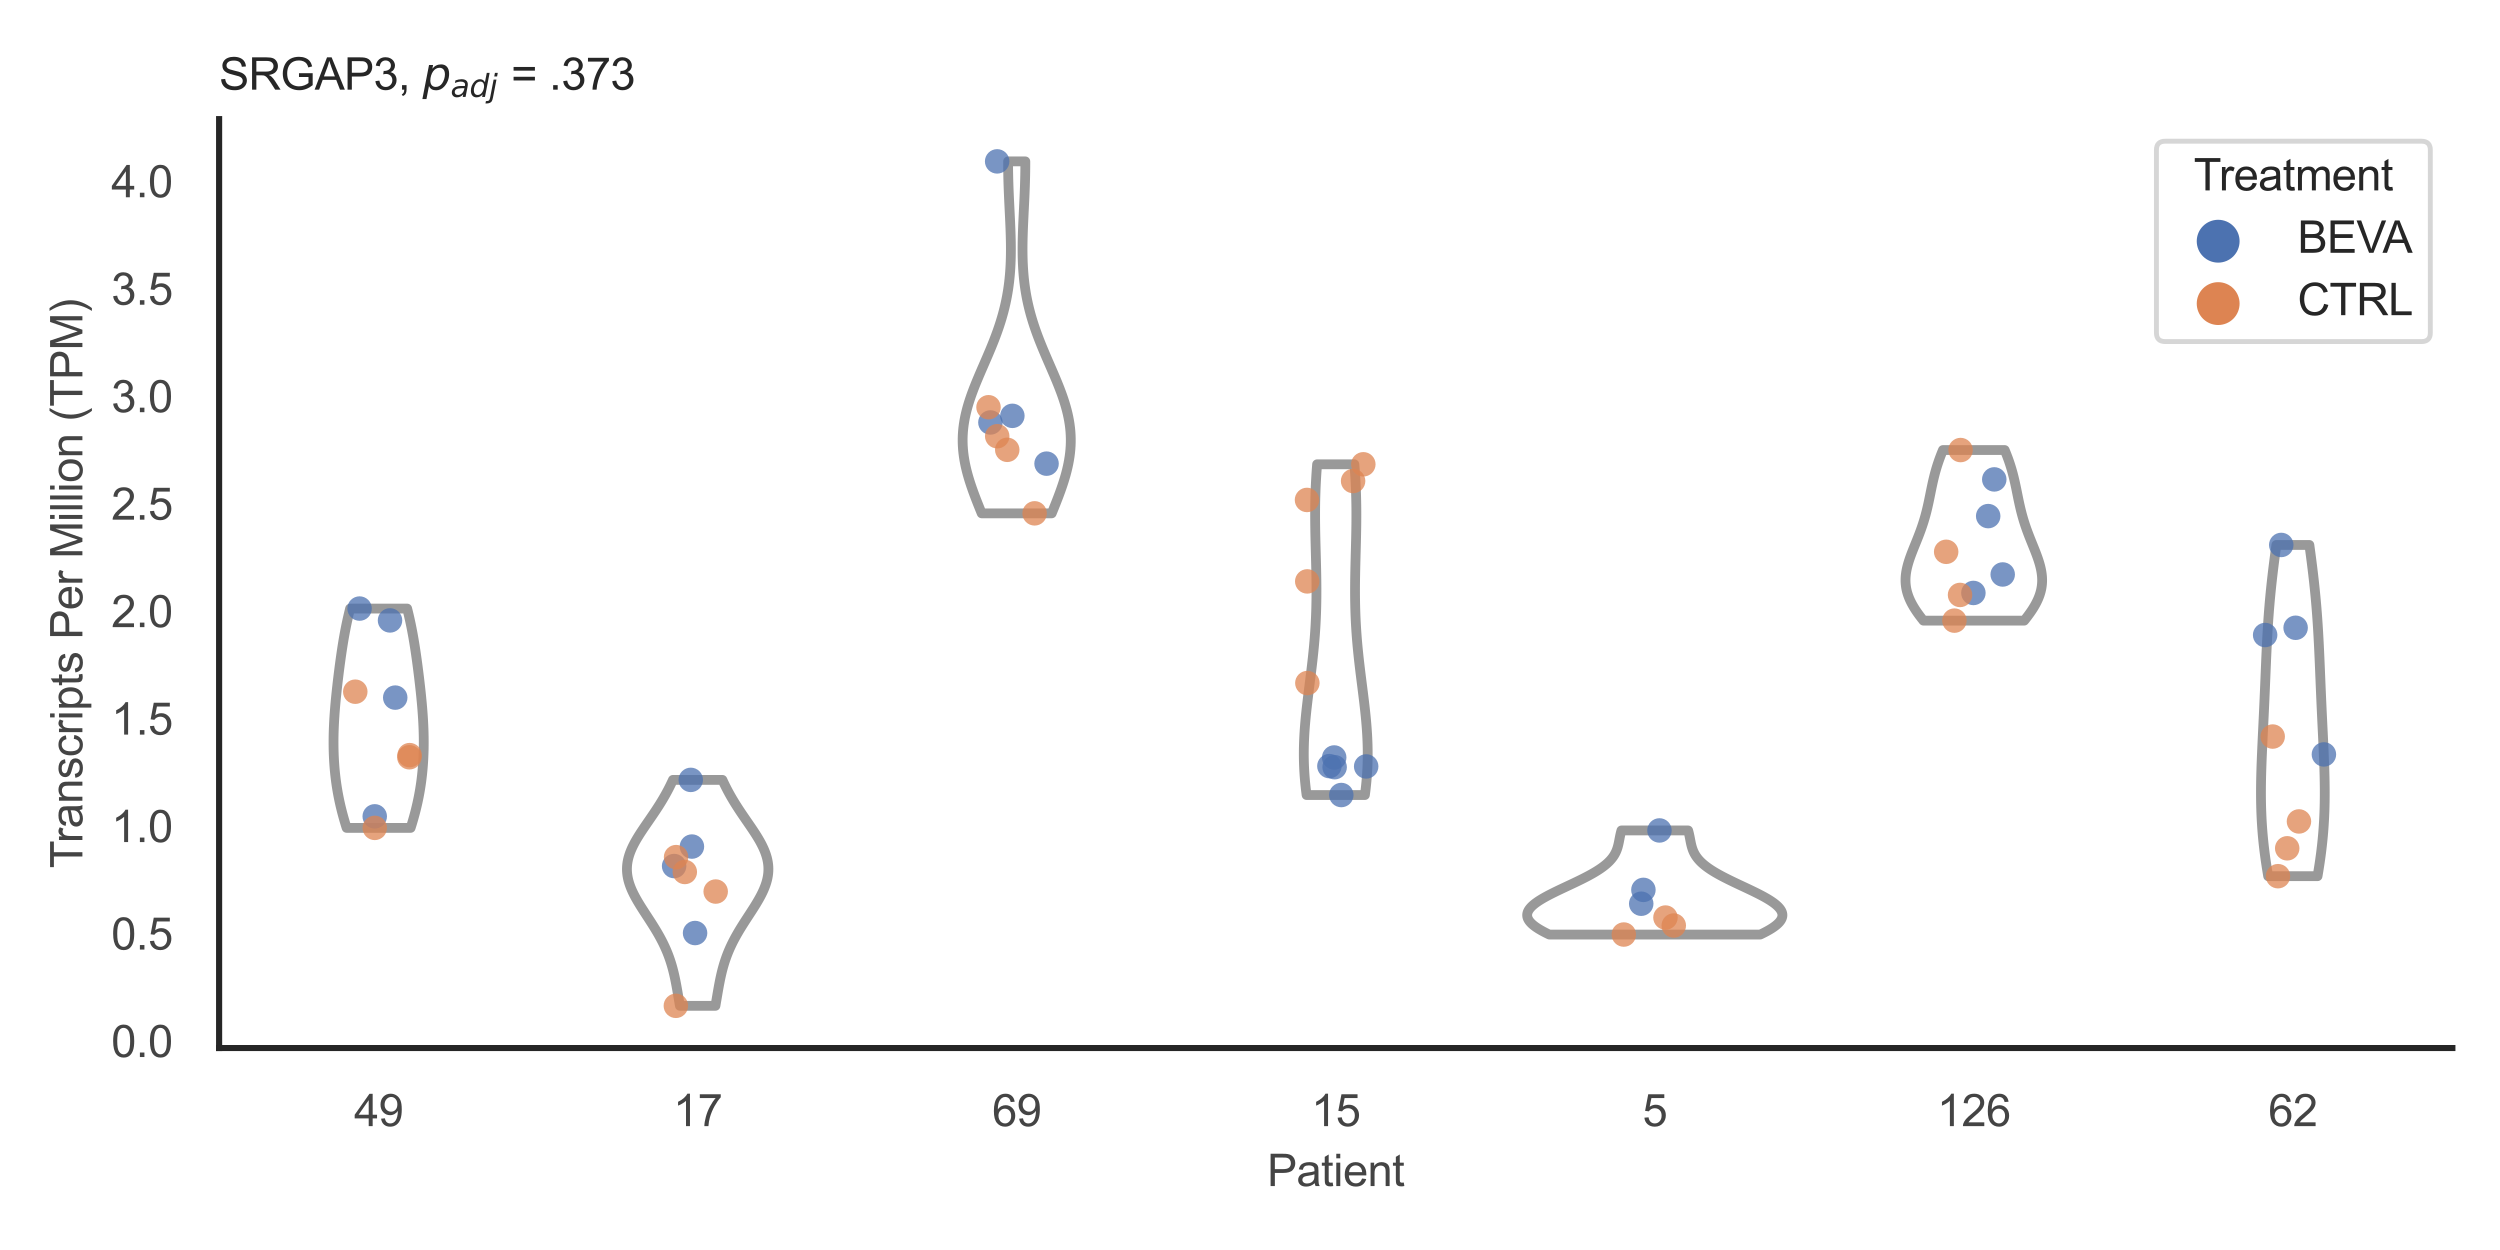 <?xml version="1.0" encoding="utf-8" standalone="no"?>
<!DOCTYPE svg PUBLIC "-//W3C//DTD SVG 1.1//EN"
  "http://www.w3.org/Graphics/SVG/1.1/DTD/svg11.dtd">
<svg xmlns:xlink="http://www.w3.org/1999/xlink" width="510.236pt" height="255.118pt" viewBox="0 0 510.236 255.118" xmlns="http://www.w3.org/2000/svg" version="1.1">
 <defs>
  <style type="text/css">*{stroke-linejoin: round; stroke-linecap: butt}</style>
 </defs>
 <g id="figure_1">
  <g id="patch_1">
   <path d="M 0 255.118 
L 510.236 255.118 
L 510.236 0 
L 0 0 
z
" style="fill: #ffffff"/>
  </g>
  <g id="axes_1">
   <g id="patch_2">
    <path d="M 44.72 213.898 
L 500.516 213.898 
L 500.516 24.32 
L 44.72 24.32 
z
" style="fill: #ffffff"/>
   </g>
   <g id="matplotlib.axis_1">
    <g id="xtick_1">
     <g id="text_1">
      <!-- 49 -->
      <g style="fill: #444444" transform="translate(72.272 229.84)scale(0.09 -0.09)">
       <defs>
        <path id="ArialMT-34" d="M 2069 0 
L 2069 1097 
L 81 1097 
L 81 1613 
L 2172 4581 
L 2631 4581 
L 2631 1613 
L 3250 1613 
L 3250 1097 
L 2631 1097 
L 2631 0 
L 2069 0 
z
M 2069 1613 
L 2069 3678 
L 634 1613 
L 2069 1613 
z
" transform="scale(0.016)"/>
        <path id="ArialMT-39" d="M 350 1059 
L 891 1109 
Q 959 728 1153 556 
Q 1347 384 1650 384 
Q 1909 384 2104 503 
Q 2300 622 2425 820 
Q 2550 1019 2634 1356 
Q 2719 1694 2719 2044 
Q 2719 2081 2716 2156 
Q 2547 1888 2255 1720 
Q 1963 1553 1622 1553 
Q 1053 1553 659 1965 
Q 266 2378 266 3053 
Q 266 3750 677 4175 
Q 1088 4600 1706 4600 
Q 2153 4600 2523 4359 
Q 2894 4119 3086 3673 
Q 3278 3228 3278 2384 
Q 3278 1506 3087 986 
Q 2897 466 2520 194 
Q 2144 -78 1638 -78 
Q 1100 -78 759 220 
Q 419 519 350 1059 
z
M 2653 3081 
Q 2653 3566 2395 3850 
Q 2138 4134 1775 4134 
Q 1400 4134 1122 3828 
Q 844 3522 844 3034 
Q 844 2597 1108 2323 
Q 1372 2050 1759 2050 
Q 2150 2050 2401 2323 
Q 2653 2597 2653 3081 
z
" transform="scale(0.016)"/>
       </defs>
       <use xlink:href="#ArialMT-34"/>
       <use xlink:href="#ArialMT-39" x="55.615"/>
      </g>
     </g>
    </g>
    <g id="xtick_2">
     <g id="text_2">
      <!-- 17 -->
      <g style="fill: #444444" transform="translate(137.386 229.84)scale(0.09 -0.09)">
       <defs>
        <path id="ArialMT-31" d="M 2384 0 
L 1822 0 
L 1822 3584 
Q 1619 3391 1289 3197 
Q 959 3003 697 2906 
L 697 3450 
Q 1169 3672 1522 3987 
Q 1875 4303 2022 4600 
L 2384 4600 
L 2384 0 
z
" transform="scale(0.016)"/>
        <path id="ArialMT-37" d="M 303 3981 
L 303 4522 
L 3269 4522 
L 3269 4084 
Q 2831 3619 2401 2847 
Q 1972 2075 1738 1259 
Q 1569 684 1522 0 
L 944 0 
Q 953 541 1156 1306 
Q 1359 2072 1739 2783 
Q 2119 3494 2547 3981 
L 303 3981 
z
" transform="scale(0.016)"/>
       </defs>
       <use xlink:href="#ArialMT-31"/>
       <use xlink:href="#ArialMT-37" x="55.615"/>
      </g>
     </g>
    </g>
    <g id="xtick_3">
     <g id="text_3">
      <!-- 69 -->
      <g style="fill: #444444" transform="translate(202.5 229.84)scale(0.09 -0.09)">
       <defs>
        <path id="ArialMT-36" d="M 3184 3459 
L 2625 3416 
Q 2550 3747 2413 3897 
Q 2184 4138 1850 4138 
Q 1581 4138 1378 3988 
Q 1113 3794 959 3422 
Q 806 3050 800 2363 
Q 1003 2672 1297 2822 
Q 1591 2972 1913 2972 
Q 2475 2972 2870 2558 
Q 3266 2144 3266 1488 
Q 3266 1056 3080 686 
Q 2894 316 2569 119 
Q 2244 -78 1831 -78 
Q 1128 -78 684 439 
Q 241 956 241 2144 
Q 241 3472 731 4075 
Q 1159 4600 1884 4600 
Q 2425 4600 2770 4297 
Q 3116 3994 3184 3459 
z
M 888 1484 
Q 888 1194 1011 928 
Q 1134 663 1356 523 
Q 1578 384 1822 384 
Q 2178 384 2434 671 
Q 2691 959 2691 1453 
Q 2691 1928 2437 2201 
Q 2184 2475 1800 2475 
Q 1419 2475 1153 2201 
Q 888 1928 888 1484 
z
" transform="scale(0.016)"/>
       </defs>
       <use xlink:href="#ArialMT-36"/>
       <use xlink:href="#ArialMT-39" x="55.615"/>
      </g>
     </g>
    </g>
    <g id="xtick_4">
     <g id="text_4">
      <!-- 15 -->
      <g style="fill: #444444" transform="translate(267.613 229.84)scale(0.09 -0.09)">
       <defs>
        <path id="ArialMT-35" d="M 266 1200 
L 856 1250 
Q 922 819 1161 601 
Q 1400 384 1738 384 
Q 2144 384 2425 690 
Q 2706 997 2706 1503 
Q 2706 1984 2436 2262 
Q 2166 2541 1728 2541 
Q 1456 2541 1237 2417 
Q 1019 2294 894 2097 
L 366 2166 
L 809 4519 
L 3088 4519 
L 3088 3981 
L 1259 3981 
L 1013 2750 
Q 1425 3038 1878 3038 
Q 2478 3038 2890 2622 
Q 3303 2206 3303 1553 
Q 3303 931 2941 478 
Q 2500 -78 1738 -78 
Q 1113 -78 717 272 
Q 322 622 266 1200 
z
" transform="scale(0.016)"/>
       </defs>
       <use xlink:href="#ArialMT-31"/>
       <use xlink:href="#ArialMT-35" x="55.615"/>
      </g>
     </g>
    </g>
    <g id="xtick_5">
     <g id="text_5">
      <!-- 5 -->
      <g style="fill: #444444" transform="translate(335.229 229.84)scale(0.09 -0.09)">
       <use xlink:href="#ArialMT-35"/>
      </g>
     </g>
    </g>
    <g id="xtick_6">
     <g id="text_6">
      <!-- 126 -->
      <g style="fill: #444444" transform="translate(395.338 229.84)scale(0.09 -0.09)">
       <defs>
        <path id="ArialMT-32" d="M 3222 541 
L 3222 0 
L 194 0 
Q 188 203 259 391 
Q 375 700 629 1000 
Q 884 1300 1366 1694 
Q 2113 2306 2375 2664 
Q 2638 3022 2638 3341 
Q 2638 3675 2398 3904 
Q 2159 4134 1775 4134 
Q 1369 4134 1125 3890 
Q 881 3647 878 3216 
L 300 3275 
Q 359 3922 746 4261 
Q 1134 4600 1788 4600 
Q 2447 4600 2831 4234 
Q 3216 3869 3216 3328 
Q 3216 3053 3103 2787 
Q 2991 2522 2730 2228 
Q 2469 1934 1863 1422 
Q 1356 997 1212 845 
Q 1069 694 975 541 
L 3222 541 
z
" transform="scale(0.016)"/>
       </defs>
       <use xlink:href="#ArialMT-31"/>
       <use xlink:href="#ArialMT-32" x="55.615"/>
       <use xlink:href="#ArialMT-36" x="111.23"/>
      </g>
     </g>
    </g>
    <g id="xtick_7">
     <g id="text_7">
      <!-- 62 -->
      <g style="fill: #444444" transform="translate(462.955 229.84)scale(0.09 -0.09)">
       <use xlink:href="#ArialMT-36"/>
       <use xlink:href="#ArialMT-32" x="55.615"/>
      </g>
     </g>
    </g>
    <g id="text_8">
     <!-- Patient -->
     <g style="fill: #444444" transform="translate(258.609 242.071)scale(0.09 -0.09)">
      <defs>
       <path id="ArialMT-50" d="M 494 0 
L 494 4581 
L 2222 4581 
Q 2678 4581 2919 4538 
Q 3256 4481 3484 4323 
Q 3713 4166 3852 3881 
Q 3991 3597 3991 3256 
Q 3991 2672 3619 2267 
Q 3247 1863 2275 1863 
L 1100 1863 
L 1100 0 
L 494 0 
z
M 1100 2403 
L 2284 2403 
Q 2872 2403 3119 2622 
Q 3366 2841 3366 3238 
Q 3366 3525 3220 3729 
Q 3075 3934 2838 4000 
Q 2684 4041 2272 4041 
L 1100 4041 
L 1100 2403 
z
" transform="scale(0.016)"/>
       <path id="ArialMT-61" d="M 2588 409 
Q 2275 144 1986 34 
Q 1697 -75 1366 -75 
Q 819 -75 525 192 
Q 231 459 231 875 
Q 231 1119 342 1320 
Q 453 1522 633 1644 
Q 813 1766 1038 1828 
Q 1203 1872 1538 1913 
Q 2219 1994 2541 2106 
Q 2544 2222 2544 2253 
Q 2544 2597 2384 2738 
Q 2169 2928 1744 2928 
Q 1347 2928 1158 2789 
Q 969 2650 878 2297 
L 328 2372 
Q 403 2725 575 2942 
Q 747 3159 1072 3276 
Q 1397 3394 1825 3394 
Q 2250 3394 2515 3294 
Q 2781 3194 2906 3042 
Q 3031 2891 3081 2659 
Q 3109 2516 3109 2141 
L 3109 1391 
Q 3109 606 3145 398 
Q 3181 191 3288 0 
L 2700 0 
Q 2613 175 2588 409 
z
M 2541 1666 
Q 2234 1541 1622 1453 
Q 1275 1403 1131 1340 
Q 988 1278 909 1158 
Q 831 1038 831 891 
Q 831 666 1001 516 
Q 1172 366 1500 366 
Q 1825 366 2078 508 
Q 2331 650 2450 897 
Q 2541 1088 2541 1459 
L 2541 1666 
z
" transform="scale(0.016)"/>
       <path id="ArialMT-74" d="M 1650 503 
L 1731 6 
Q 1494 -44 1306 -44 
Q 1000 -44 831 53 
Q 663 150 594 308 
Q 525 466 525 972 
L 525 2881 
L 113 2881 
L 113 3319 
L 525 3319 
L 525 4141 
L 1084 4478 
L 1084 3319 
L 1650 3319 
L 1650 2881 
L 1084 2881 
L 1084 941 
Q 1084 700 1114 631 
Q 1144 563 1211 522 
Q 1278 481 1403 481 
Q 1497 481 1650 503 
z
" transform="scale(0.016)"/>
       <path id="ArialMT-69" d="M 425 3934 
L 425 4581 
L 988 4581 
L 988 3934 
L 425 3934 
z
M 425 0 
L 425 3319 
L 988 3319 
L 988 0 
L 425 0 
z
" transform="scale(0.016)"/>
       <path id="ArialMT-65" d="M 2694 1069 
L 3275 997 
Q 3138 488 2766 206 
Q 2394 -75 1816 -75 
Q 1088 -75 661 373 
Q 234 822 234 1631 
Q 234 2469 665 2931 
Q 1097 3394 1784 3394 
Q 2450 3394 2872 2941 
Q 3294 2488 3294 1666 
Q 3294 1616 3291 1516 
L 816 1516 
Q 847 969 1125 678 
Q 1403 388 1819 388 
Q 2128 388 2347 550 
Q 2566 713 2694 1069 
z
M 847 1978 
L 2700 1978 
Q 2663 2397 2488 2606 
Q 2219 2931 1791 2931 
Q 1403 2931 1139 2672 
Q 875 2413 847 1978 
z
" transform="scale(0.016)"/>
       <path id="ArialMT-6e" d="M 422 0 
L 422 3319 
L 928 3319 
L 928 2847 
Q 1294 3394 1984 3394 
Q 2284 3394 2536 3286 
Q 2788 3178 2913 3003 
Q 3038 2828 3088 2588 
Q 3119 2431 3119 2041 
L 3119 0 
L 2556 0 
L 2556 2019 
Q 2556 2363 2490 2533 
Q 2425 2703 2258 2804 
Q 2091 2906 1866 2906 
Q 1506 2906 1245 2678 
Q 984 2450 984 1813 
L 984 0 
L 422 0 
z
" transform="scale(0.016)"/>
      </defs>
      <use xlink:href="#ArialMT-50"/>
      <use xlink:href="#ArialMT-61" x="66.699"/>
      <use xlink:href="#ArialMT-74" x="122.314"/>
      <use xlink:href="#ArialMT-69" x="150.098"/>
      <use xlink:href="#ArialMT-65" x="172.314"/>
      <use xlink:href="#ArialMT-6e" x="227.93"/>
      <use xlink:href="#ArialMT-74" x="283.545"/>
     </g>
    </g>
   </g>
   <g id="matplotlib.axis_2">
    <g id="ytick_1">
     <g id="text_9">
      <!-- 0.0 -->
      <g style="fill: #444444" transform="translate(22.71 215.736)scale(0.09 -0.09)">
       <defs>
        <path id="ArialMT-30" d="M 266 2259 
Q 266 3072 433 3567 
Q 600 4063 929 4331 
Q 1259 4600 1759 4600 
Q 2128 4600 2406 4451 
Q 2684 4303 2865 4023 
Q 3047 3744 3150 3342 
Q 3253 2941 3253 2259 
Q 3253 1453 3087 958 
Q 2922 463 2592 192 
Q 2263 -78 1759 -78 
Q 1097 -78 719 397 
Q 266 969 266 2259 
z
M 844 2259 
Q 844 1131 1108 757 
Q 1372 384 1759 384 
Q 2147 384 2411 759 
Q 2675 1134 2675 2259 
Q 2675 3391 2411 3762 
Q 2147 4134 1753 4134 
Q 1366 4134 1134 3806 
Q 844 3388 844 2259 
z
" transform="scale(0.016)"/>
        <path id="ArialMT-2e" d="M 581 0 
L 581 641 
L 1222 641 
L 1222 0 
L 581 0 
z
" transform="scale(0.016)"/>
       </defs>
       <use xlink:href="#ArialMT-30"/>
       <use xlink:href="#ArialMT-2e" x="55.615"/>
       <use xlink:href="#ArialMT-30" x="83.398"/>
      </g>
     </g>
    </g>
    <g id="ytick_2">
     <g id="text_10">
      <!-- 0.5 -->
      <g style="fill: #444444" transform="translate(22.71 193.801)scale(0.09 -0.09)">
       <use xlink:href="#ArialMT-30"/>
       <use xlink:href="#ArialMT-2e" x="55.615"/>
       <use xlink:href="#ArialMT-35" x="83.398"/>
      </g>
     </g>
    </g>
    <g id="ytick_3">
     <g id="text_11">
      <!-- 1.0 -->
      <g style="fill: #444444" transform="translate(22.71 171.866)scale(0.09 -0.09)">
       <use xlink:href="#ArialMT-31"/>
       <use xlink:href="#ArialMT-2e" x="55.615"/>
       <use xlink:href="#ArialMT-30" x="83.398"/>
      </g>
     </g>
    </g>
    <g id="ytick_4">
     <g id="text_12">
      <!-- 1.5 -->
      <g style="fill: #444444" transform="translate(22.71 149.931)scale(0.09 -0.09)">
       <use xlink:href="#ArialMT-31"/>
       <use xlink:href="#ArialMT-2e" x="55.615"/>
       <use xlink:href="#ArialMT-35" x="83.398"/>
      </g>
     </g>
    </g>
    <g id="ytick_5">
     <g id="text_13">
      <!-- 2.0 -->
      <g style="fill: #444444" transform="translate(22.71 127.996)scale(0.09 -0.09)">
       <use xlink:href="#ArialMT-32"/>
       <use xlink:href="#ArialMT-2e" x="55.615"/>
       <use xlink:href="#ArialMT-30" x="83.398"/>
      </g>
     </g>
    </g>
    <g id="ytick_6">
     <g id="text_14">
      <!-- 2.5 -->
      <g style="fill: #444444" transform="translate(22.71 106.061)scale(0.09 -0.09)">
       <use xlink:href="#ArialMT-32"/>
       <use xlink:href="#ArialMT-2e" x="55.615"/>
       <use xlink:href="#ArialMT-35" x="83.398"/>
      </g>
     </g>
    </g>
    <g id="ytick_7">
     <g id="text_15">
      <!-- 3.0 -->
      <g style="fill: #444444" transform="translate(22.71 84.126)scale(0.09 -0.09)">
       <defs>
        <path id="ArialMT-33" d="M 269 1209 
L 831 1284 
Q 928 806 1161 595 
Q 1394 384 1728 384 
Q 2125 384 2398 659 
Q 2672 934 2672 1341 
Q 2672 1728 2419 1979 
Q 2166 2231 1775 2231 
Q 1616 2231 1378 2169 
L 1441 2663 
Q 1497 2656 1531 2656 
Q 1891 2656 2178 2843 
Q 2466 3031 2466 3422 
Q 2466 3731 2256 3934 
Q 2047 4138 1716 4138 
Q 1388 4138 1169 3931 
Q 950 3725 888 3313 
L 325 3413 
Q 428 3978 793 4289 
Q 1159 4600 1703 4600 
Q 2078 4600 2393 4439 
Q 2709 4278 2876 4000 
Q 3044 3722 3044 3409 
Q 3044 3113 2884 2869 
Q 2725 2625 2413 2481 
Q 2819 2388 3044 2092 
Q 3269 1797 3269 1353 
Q 3269 753 2831 336 
Q 2394 -81 1725 -81 
Q 1122 -81 723 278 
Q 325 638 269 1209 
z
" transform="scale(0.016)"/>
       </defs>
       <use xlink:href="#ArialMT-33"/>
       <use xlink:href="#ArialMT-2e" x="55.615"/>
       <use xlink:href="#ArialMT-30" x="83.398"/>
      </g>
     </g>
    </g>
    <g id="ytick_8">
     <g id="text_16">
      <!-- 3.5 -->
      <g style="fill: #444444" transform="translate(22.71 62.191)scale(0.09 -0.09)">
       <use xlink:href="#ArialMT-33"/>
       <use xlink:href="#ArialMT-2e" x="55.615"/>
       <use xlink:href="#ArialMT-35" x="83.398"/>
      </g>
     </g>
    </g>
    <g id="ytick_9">
     <g id="text_17">
      <!-- 4.0 -->
      <g style="fill: #444444" transform="translate(22.71 40.256)scale(0.09 -0.09)">
       <use xlink:href="#ArialMT-34"/>
       <use xlink:href="#ArialMT-2e" x="55.615"/>
       <use xlink:href="#ArialMT-30" x="83.398"/>
      </g>
     </g>
    </g>
    <g id="text_18">
     <!-- Transcripts Per Million (TPM) -->
     <g style="fill: #444444" transform="translate(16.816 177.194)rotate(-90)scale(0.09 -0.09)">
      <defs>
       <path id="ArialMT-54" d="M 1659 0 
L 1659 4041 
L 150 4041 
L 150 4581 
L 3781 4581 
L 3781 4041 
L 2266 4041 
L 2266 0 
L 1659 0 
z
" transform="scale(0.016)"/>
       <path id="ArialMT-72" d="M 416 0 
L 416 3319 
L 922 3319 
L 922 2816 
Q 1116 3169 1280 3281 
Q 1444 3394 1641 3394 
Q 1925 3394 2219 3213 
L 2025 2691 
Q 1819 2813 1613 2813 
Q 1428 2813 1281 2702 
Q 1134 2591 1072 2394 
Q 978 2094 978 1738 
L 978 0 
L 416 0 
z
" transform="scale(0.016)"/>
       <path id="ArialMT-73" d="M 197 991 
L 753 1078 
Q 800 744 1014 566 
Q 1228 388 1613 388 
Q 2000 388 2187 545 
Q 2375 703 2375 916 
Q 2375 1106 2209 1216 
Q 2094 1291 1634 1406 
Q 1016 1563 777 1677 
Q 538 1791 414 1992 
Q 291 2194 291 2438 
Q 291 2659 392 2848 
Q 494 3038 669 3163 
Q 800 3259 1026 3326 
Q 1253 3394 1513 3394 
Q 1903 3394 2198 3281 
Q 2494 3169 2634 2976 
Q 2775 2784 2828 2463 
L 2278 2388 
Q 2241 2644 2061 2787 
Q 1881 2931 1553 2931 
Q 1166 2931 1000 2803 
Q 834 2675 834 2503 
Q 834 2394 903 2306 
Q 972 2216 1119 2156 
Q 1203 2125 1616 2013 
Q 2213 1853 2448 1751 
Q 2684 1650 2818 1456 
Q 2953 1263 2953 975 
Q 2953 694 2789 445 
Q 2625 197 2315 61 
Q 2006 -75 1616 -75 
Q 969 -75 630 194 
Q 291 463 197 991 
z
" transform="scale(0.016)"/>
       <path id="ArialMT-63" d="M 2588 1216 
L 3141 1144 
Q 3050 572 2676 248 
Q 2303 -75 1759 -75 
Q 1078 -75 664 370 
Q 250 816 250 1647 
Q 250 2184 428 2587 
Q 606 2991 970 3192 
Q 1334 3394 1763 3394 
Q 2303 3394 2647 3120 
Q 2991 2847 3088 2344 
L 2541 2259 
Q 2463 2594 2264 2762 
Q 2066 2931 1784 2931 
Q 1359 2931 1093 2626 
Q 828 2322 828 1663 
Q 828 994 1084 691 
Q 1341 388 1753 388 
Q 2084 388 2306 591 
Q 2528 794 2588 1216 
z
" transform="scale(0.016)"/>
       <path id="ArialMT-70" d="M 422 -1272 
L 422 3319 
L 934 3319 
L 934 2888 
Q 1116 3141 1344 3267 
Q 1572 3394 1897 3394 
Q 2322 3394 2647 3175 
Q 2972 2956 3137 2557 
Q 3303 2159 3303 1684 
Q 3303 1175 3120 767 
Q 2938 359 2589 142 
Q 2241 -75 1856 -75 
Q 1575 -75 1351 44 
Q 1128 163 984 344 
L 984 -1272 
L 422 -1272 
z
M 931 1641 
Q 931 1000 1190 694 
Q 1450 388 1819 388 
Q 2194 388 2461 705 
Q 2728 1022 2728 1688 
Q 2728 2322 2467 2637 
Q 2206 2953 1844 2953 
Q 1484 2953 1207 2617 
Q 931 2281 931 1641 
z
" transform="scale(0.016)"/>
       <path id="ArialMT-20" transform="scale(0.016)"/>
       <path id="ArialMT-4d" d="M 475 0 
L 475 4581 
L 1388 4581 
L 2472 1338 
Q 2622 884 2691 659 
Q 2769 909 2934 1394 
L 4031 4581 
L 4847 4581 
L 4847 0 
L 4263 0 
L 4263 3834 
L 2931 0 
L 2384 0 
L 1059 3900 
L 1059 0 
L 475 0 
z
" transform="scale(0.016)"/>
       <path id="ArialMT-6c" d="M 409 0 
L 409 4581 
L 972 4581 
L 972 0 
L 409 0 
z
" transform="scale(0.016)"/>
       <path id="ArialMT-6f" d="M 213 1659 
Q 213 2581 725 3025 
Q 1153 3394 1769 3394 
Q 2453 3394 2887 2945 
Q 3322 2497 3322 1706 
Q 3322 1066 3130 698 
Q 2938 331 2570 128 
Q 2203 -75 1769 -75 
Q 1072 -75 642 372 
Q 213 819 213 1659 
z
M 791 1659 
Q 791 1022 1069 705 
Q 1347 388 1769 388 
Q 2188 388 2466 706 
Q 2744 1025 2744 1678 
Q 2744 2294 2464 2611 
Q 2184 2928 1769 2928 
Q 1347 2928 1069 2612 
Q 791 2297 791 1659 
z
" transform="scale(0.016)"/>
       <path id="ArialMT-28" d="M 1497 -1347 
Q 1031 -759 709 28 
Q 388 816 388 1659 
Q 388 2403 628 3084 
Q 909 3875 1497 4659 
L 1900 4659 
Q 1522 4009 1400 3731 
Q 1209 3300 1100 2831 
Q 966 2247 966 1656 
Q 966 153 1900 -1347 
L 1497 -1347 
z
" transform="scale(0.016)"/>
       <path id="ArialMT-29" d="M 791 -1347 
L 388 -1347 
Q 1322 153 1322 1656 
Q 1322 2244 1188 2822 
Q 1081 3291 891 3722 
Q 769 4003 388 4659 
L 791 4659 
Q 1378 3875 1659 3084 
Q 1900 2403 1900 1659 
Q 1900 816 1576 28 
Q 1253 -759 791 -1347 
z
" transform="scale(0.016)"/>
      </defs>
      <use xlink:href="#ArialMT-54"/>
      <use xlink:href="#ArialMT-72" x="57.334"/>
      <use xlink:href="#ArialMT-61" x="90.635"/>
      <use xlink:href="#ArialMT-6e" x="146.25"/>
      <use xlink:href="#ArialMT-73" x="201.865"/>
      <use xlink:href="#ArialMT-63" x="251.865"/>
      <use xlink:href="#ArialMT-72" x="301.865"/>
      <use xlink:href="#ArialMT-69" x="335.166"/>
      <use xlink:href="#ArialMT-70" x="357.383"/>
      <use xlink:href="#ArialMT-74" x="412.998"/>
      <use xlink:href="#ArialMT-73" x="440.781"/>
      <use xlink:href="#ArialMT-20" x="490.781"/>
      <use xlink:href="#ArialMT-50" x="518.564"/>
      <use xlink:href="#ArialMT-65" x="585.264"/>
      <use xlink:href="#ArialMT-72" x="640.879"/>
      <use xlink:href="#ArialMT-20" x="674.18"/>
      <use xlink:href="#ArialMT-4d" x="701.963"/>
      <use xlink:href="#ArialMT-69" x="785.264"/>
      <use xlink:href="#ArialMT-6c" x="807.48"/>
      <use xlink:href="#ArialMT-6c" x="829.697"/>
      <use xlink:href="#ArialMT-69" x="851.914"/>
      <use xlink:href="#ArialMT-6f" x="874.131"/>
      <use xlink:href="#ArialMT-6e" x="929.746"/>
      <use xlink:href="#ArialMT-20" x="985.361"/>
      <use xlink:href="#ArialMT-28" x="1013.145"/>
      <use xlink:href="#ArialMT-54" x="1046.445"/>
      <use xlink:href="#ArialMT-50" x="1107.529"/>
      <use xlink:href="#ArialMT-4d" x="1174.229"/>
      <use xlink:href="#ArialMT-29" x="1257.529"/>
     </g>
    </g>
   </g>
   <g id="PolyCollection_1">
    <defs>
     <path id="mcdc59a7143" d="M 83.812 -86.153 
L 70.742 -86.153 
L 70.601 -86.605 
L 70.463 -87.057 
L 70.328 -87.509 
L 70.197 -87.961 
L 70.07 -88.413 
L 69.946 -88.865 
L 69.826 -89.317 
L 69.71 -89.77 
L 69.598 -90.222 
L 69.49 -90.674 
L 69.387 -91.126 
L 69.287 -91.578 
L 69.192 -92.03 
L 69.101 -92.482 
L 69.014 -92.934 
L 68.931 -93.387 
L 68.852 -93.839 
L 68.778 -94.291 
L 68.707 -94.743 
L 68.64 -95.195 
L 68.578 -95.647 
L 68.519 -96.099 
L 68.465 -96.552 
L 68.414 -97.004 
L 68.367 -97.456 
L 68.323 -97.908 
L 68.283 -98.36 
L 68.247 -98.812 
L 68.215 -99.264 
L 68.186 -99.716 
L 68.16 -100.169 
L 68.137 -100.621 
L 68.118 -101.073 
L 68.103 -101.525 
L 68.09 -101.977 
L 68.08 -102.429 
L 68.074 -102.881 
L 68.071 -103.334 
L 68.07 -103.786 
L 68.073 -104.238 
L 68.078 -104.69 
L 68.086 -105.142 
L 68.097 -105.594 
L 68.111 -106.046 
L 68.127 -106.498 
L 68.146 -106.951 
L 68.167 -107.403 
L 68.19 -107.855 
L 68.216 -108.307 
L 68.244 -108.759 
L 68.274 -109.211 
L 68.306 -109.663 
L 68.341 -110.116 
L 68.377 -110.568 
L 68.415 -111.02 
L 68.454 -111.472 
L 68.495 -111.924 
L 68.538 -112.376 
L 68.582 -112.828 
L 68.628 -113.28 
L 68.675 -113.733 
L 68.723 -114.185 
L 68.772 -114.637 
L 68.823 -115.089 
L 68.874 -115.541 
L 68.927 -115.993 
L 68.98 -116.445 
L 69.034 -116.897 
L 69.089 -117.35 
L 69.145 -117.802 
L 69.202 -118.254 
L 69.26 -118.706 
L 69.319 -119.158 
L 69.379 -119.61 
L 69.44 -120.062 
L 69.502 -120.515 
L 69.565 -120.967 
L 69.629 -121.419 
L 69.695 -121.871 
L 69.762 -122.323 
L 69.831 -122.775 
L 69.901 -123.227 
L 69.973 -123.679 
L 70.047 -124.132 
L 70.123 -124.584 
L 70.201 -125.036 
L 70.282 -125.488 
L 70.365 -125.94 
L 70.45 -126.392 
L 70.538 -126.844 
L 70.628 -127.297 
L 70.721 -127.749 
L 70.817 -128.201 
L 70.916 -128.653 
L 71.018 -129.105 
L 71.122 -129.557 
L 71.23 -130.009 
L 71.34 -130.461 
L 71.453 -130.914 
L 83.1 -130.914 
L 83.1 -130.914 
L 83.214 -130.461 
L 83.324 -130.009 
L 83.432 -129.557 
L 83.536 -129.105 
L 83.638 -128.653 
L 83.737 -128.201 
L 83.833 -127.749 
L 83.926 -127.297 
L 84.016 -126.844 
L 84.104 -126.392 
L 84.189 -125.94 
L 84.272 -125.488 
L 84.352 -125.036 
L 84.43 -124.584 
L 84.506 -124.132 
L 84.58 -123.679 
L 84.653 -123.227 
L 84.723 -122.775 
L 84.792 -122.323 
L 84.859 -121.871 
L 84.924 -121.419 
L 84.989 -120.967 
L 85.052 -120.515 
L 85.114 -120.062 
L 85.175 -119.61 
L 85.235 -119.158 
L 85.293 -118.706 
L 85.351 -118.254 
L 85.408 -117.802 
L 85.464 -117.35 
L 85.52 -116.897 
L 85.574 -116.445 
L 85.627 -115.993 
L 85.68 -115.541 
L 85.731 -115.089 
L 85.781 -114.637 
L 85.831 -114.185 
L 85.879 -113.733 
L 85.926 -113.28 
L 85.971 -112.828 
L 86.015 -112.376 
L 86.058 -111.924 
L 86.1 -111.472 
L 86.139 -111.02 
L 86.177 -110.568 
L 86.213 -110.116 
L 86.247 -109.663 
L 86.28 -109.211 
L 86.31 -108.759 
L 86.338 -108.307 
L 86.364 -107.855 
L 86.387 -107.403 
L 86.408 -106.951 
L 86.427 -106.498 
L 86.443 -106.046 
L 86.457 -105.594 
L 86.467 -105.142 
L 86.476 -104.69 
L 86.481 -104.238 
L 86.483 -103.786 
L 86.483 -103.334 
L 86.48 -102.881 
L 86.473 -102.429 
L 86.464 -101.977 
L 86.451 -101.525 
L 86.435 -101.073 
L 86.416 -100.621 
L 86.394 -100.169 
L 86.368 -99.716 
L 86.339 -99.264 
L 86.306 -98.812 
L 86.27 -98.36 
L 86.231 -97.908 
L 86.187 -97.456 
L 86.14 -97.004 
L 86.089 -96.552 
L 86.034 -96.099 
L 85.976 -95.647 
L 85.913 -95.195 
L 85.847 -94.743 
L 85.776 -94.291 
L 85.702 -93.839 
L 85.623 -93.387 
L 85.54 -92.934 
L 85.453 -92.482 
L 85.362 -92.03 
L 85.266 -91.578 
L 85.167 -91.126 
L 85.063 -90.674 
L 84.955 -90.222 
L 84.844 -89.77 
L 84.728 -89.317 
L 84.608 -88.865 
L 84.484 -88.413 
L 84.357 -87.961 
L 84.225 -87.509 
L 84.091 -87.057 
L 83.953 -86.605 
L 83.812 -86.153 
z
" style="stroke: #999999; stroke-width: 2"/>
    </defs>
    <g clip-path="url(#p9313b2fadf)">
     <use xlink:href="#mcdc59a7143" x="0" y="255.118" style="fill: #ffffff; stroke: #999999; stroke-width: 2"/>
    </g>
   </g>
   <g id="PolyCollection_2">
    <defs>
     <path id="mca34836fd5" d="M 146.016 -49.837 
L 138.766 -49.837 
L 138.684 -50.303 
L 138.604 -50.769 
L 138.525 -51.234 
L 138.445 -51.7 
L 138.366 -52.166 
L 138.286 -52.632 
L 138.205 -53.098 
L 138.122 -53.563 
L 138.037 -54.029 
L 137.949 -54.495 
L 137.858 -54.961 
L 137.762 -55.426 
L 137.661 -55.892 
L 137.555 -56.358 
L 137.442 -56.824 
L 137.323 -57.289 
L 137.196 -57.755 
L 137.062 -58.221 
L 136.919 -58.687 
L 136.767 -59.153 
L 136.606 -59.618 
L 136.436 -60.084 
L 136.256 -60.55 
L 136.065 -61.016 
L 135.865 -61.481 
L 135.654 -61.947 
L 135.434 -62.413 
L 135.203 -62.879 
L 134.962 -63.344 
L 134.713 -63.81 
L 134.454 -64.276 
L 134.186 -64.742 
L 133.911 -65.208 
L 133.629 -65.673 
L 133.341 -66.139 
L 133.047 -66.605 
L 132.749 -67.071 
L 132.448 -67.536 
L 132.145 -68.002 
L 131.841 -68.468 
L 131.538 -68.934 
L 131.238 -69.399 
L 130.941 -69.865 
L 130.649 -70.331 
L 130.365 -70.797 
L 130.089 -71.262 
L 129.823 -71.728 
L 129.569 -72.194 
L 129.328 -72.66 
L 129.103 -73.126 
L 128.893 -73.591 
L 128.702 -74.057 
L 128.53 -74.523 
L 128.378 -74.989 
L 128.248 -75.454 
L 128.141 -75.92 
L 128.057 -76.386 
L 127.998 -76.852 
L 127.963 -77.317 
L 127.953 -77.783 
L 127.968 -78.249 
L 128.008 -78.715 
L 128.074 -79.181 
L 128.164 -79.646 
L 128.277 -80.112 
L 128.415 -80.578 
L 128.574 -81.044 
L 128.755 -81.509 
L 128.955 -81.975 
L 129.175 -82.441 
L 129.412 -82.907 
L 129.664 -83.372 
L 129.931 -83.838 
L 130.211 -84.304 
L 130.501 -84.77 
L 130.8 -85.236 
L 131.107 -85.701 
L 131.42 -86.167 
L 131.737 -86.633 
L 132.057 -87.099 
L 132.378 -87.564 
L 132.699 -88.03 
L 133.018 -88.496 
L 133.335 -88.962 
L 133.648 -89.427 
L 133.957 -89.893 
L 134.26 -90.359 
L 134.558 -90.825 
L 134.848 -91.29 
L 135.132 -91.756 
L 135.408 -92.222 
L 135.676 -92.688 
L 135.937 -93.154 
L 136.19 -93.619 
L 136.436 -94.085 
L 136.673 -94.551 
L 136.904 -95.017 
L 137.127 -95.482 
L 137.343 -95.948 
L 147.439 -95.948 
L 147.439 -95.948 
L 147.655 -95.482 
L 147.878 -95.017 
L 148.108 -94.551 
L 148.346 -94.085 
L 148.591 -93.619 
L 148.844 -93.154 
L 149.105 -92.688 
L 149.373 -92.222 
L 149.649 -91.756 
L 149.933 -91.29 
L 150.224 -90.825 
L 150.521 -90.359 
L 150.824 -89.893 
L 151.133 -89.427 
L 151.446 -88.962 
L 151.763 -88.496 
L 152.083 -88.03 
L 152.403 -87.564 
L 152.724 -87.099 
L 153.044 -86.633 
L 153.361 -86.167 
L 153.674 -85.701 
L 153.981 -85.236 
L 154.28 -84.77 
L 154.571 -84.304 
L 154.85 -83.838 
L 155.117 -83.372 
L 155.369 -82.907 
L 155.606 -82.441 
L 155.826 -81.975 
L 156.027 -81.509 
L 156.207 -81.044 
L 156.367 -80.578 
L 156.504 -80.112 
L 156.618 -79.646 
L 156.708 -79.181 
L 156.773 -78.715 
L 156.813 -78.249 
L 156.828 -77.783 
L 156.818 -77.317 
L 156.784 -76.852 
L 156.724 -76.386 
L 156.64 -75.92 
L 156.533 -75.454 
L 156.403 -74.989 
L 156.251 -74.523 
L 156.079 -74.057 
L 155.888 -73.591 
L 155.679 -73.126 
L 155.453 -72.66 
L 155.212 -72.194 
L 154.958 -71.728 
L 154.692 -71.262 
L 154.416 -70.797 
L 154.132 -70.331 
L 153.84 -69.865 
L 153.543 -69.399 
L 153.243 -68.934 
L 152.94 -68.468 
L 152.636 -68.002 
L 152.333 -67.536 
L 152.032 -67.071 
L 151.734 -66.605 
L 151.441 -66.139 
L 151.152 -65.673 
L 150.87 -65.208 
L 150.595 -64.742 
L 150.328 -64.276 
L 150.069 -63.81 
L 149.819 -63.344 
L 149.578 -62.879 
L 149.348 -62.413 
L 149.127 -61.947 
L 148.916 -61.481 
L 148.716 -61.016 
L 148.526 -60.55 
L 148.345 -60.084 
L 148.175 -59.618 
L 148.014 -59.153 
L 147.862 -58.687 
L 147.719 -58.221 
L 147.585 -57.755 
L 147.458 -57.289 
L 147.339 -56.824 
L 147.227 -56.358 
L 147.12 -55.892 
L 147.02 -55.426 
L 146.924 -54.961 
L 146.832 -54.495 
L 146.744 -54.029 
L 146.659 -53.563 
L 146.576 -53.098 
L 146.495 -52.632 
L 146.415 -52.166 
L 146.336 -51.7 
L 146.257 -51.234 
L 146.177 -50.769 
L 146.097 -50.303 
L 146.016 -49.837 
z
" style="stroke: #999999; stroke-width: 2"/>
    </defs>
    <g clip-path="url(#p9313b2fadf)">
     <use xlink:href="#mca34836fd5" x="0" y="255.118" style="fill: #ffffff; stroke: #999999; stroke-width: 2"/>
    </g>
   </g>
   <g id="PolyCollection_3">
    <defs>
     <path id="mc4c130601c" d="M 214.652 -150.347 
L 200.357 -150.347 
L 200.062 -151.072 
L 199.769 -151.798 
L 199.481 -152.524 
L 199.197 -153.249 
L 198.92 -153.975 
L 198.652 -154.7 
L 198.393 -155.426 
L 198.144 -156.152 
L 197.908 -156.877 
L 197.686 -157.603 
L 197.478 -158.328 
L 197.287 -159.054 
L 197.114 -159.78 
L 196.959 -160.505 
L 196.824 -161.231 
L 196.709 -161.956 
L 196.616 -162.682 
L 196.545 -163.407 
L 196.497 -164.133 
L 196.472 -164.859 
L 196.47 -165.584 
L 196.492 -166.31 
L 196.538 -167.035 
L 196.607 -167.761 
L 196.699 -168.487 
L 196.814 -169.212 
L 196.95 -169.938 
L 197.108 -170.663 
L 197.286 -171.389 
L 197.483 -172.115 
L 197.699 -172.84 
L 197.931 -173.566 
L 198.178 -174.291 
L 198.44 -175.017 
L 198.713 -175.743 
L 198.998 -176.468 
L 199.292 -177.194 
L 199.594 -177.919 
L 199.901 -178.645 
L 200.213 -179.371 
L 200.528 -180.096 
L 200.844 -180.822 
L 201.159 -181.547 
L 201.473 -182.273 
L 201.783 -182.999 
L 202.089 -183.724 
L 202.389 -184.45 
L 202.682 -185.175 
L 202.967 -185.901 
L 203.243 -186.627 
L 203.509 -187.352 
L 203.764 -188.078 
L 204.008 -188.803 
L 204.24 -189.529 
L 204.46 -190.255 
L 204.667 -190.98 
L 204.862 -191.706 
L 205.043 -192.431 
L 205.211 -193.157 
L 205.367 -193.883 
L 205.509 -194.608 
L 205.638 -195.334 
L 205.755 -196.059 
L 205.859 -196.785 
L 205.951 -197.511 
L 206.032 -198.236 
L 206.101 -198.962 
L 206.16 -199.687 
L 206.208 -200.413 
L 206.246 -201.139 
L 206.276 -201.864 
L 206.297 -202.59 
L 206.309 -203.315 
L 206.315 -204.041 
L 206.313 -204.767 
L 206.306 -205.492 
L 206.292 -206.218 
L 206.274 -206.943 
L 206.252 -207.669 
L 206.226 -208.395 
L 206.196 -209.12 
L 206.165 -209.846 
L 206.131 -210.571 
L 206.096 -211.297 
L 206.061 -212.023 
L 206.025 -212.748 
L 205.99 -213.474 
L 205.955 -214.199 
L 205.922 -214.925 
L 205.891 -215.651 
L 205.862 -216.376 
L 205.835 -217.102 
L 205.812 -217.827 
L 205.791 -218.553 
L 205.775 -219.279 
L 205.762 -220.004 
L 205.753 -220.73 
L 205.748 -221.455 
L 205.748 -222.181 
L 209.261 -222.181 
L 209.261 -222.181 
L 209.261 -221.455 
L 209.256 -220.73 
L 209.247 -220.004 
L 209.234 -219.279 
L 209.217 -218.553 
L 209.197 -217.827 
L 209.174 -217.102 
L 209.147 -216.376 
L 209.118 -215.651 
L 209.087 -214.925 
L 209.054 -214.199 
L 209.019 -213.474 
L 208.984 -212.748 
L 208.948 -212.023 
L 208.913 -211.297 
L 208.878 -210.571 
L 208.844 -209.846 
L 208.812 -209.12 
L 208.783 -208.395 
L 208.757 -207.669 
L 208.735 -206.943 
L 208.716 -206.218 
L 208.703 -205.492 
L 208.695 -204.767 
L 208.694 -204.041 
L 208.699 -203.315 
L 208.712 -202.59 
L 208.733 -201.864 
L 208.762 -201.139 
L 208.801 -200.413 
L 208.849 -199.687 
L 208.908 -198.962 
L 208.977 -198.236 
L 209.058 -197.511 
L 209.15 -196.785 
L 209.254 -196.059 
L 209.371 -195.334 
L 209.5 -194.608 
L 209.642 -193.883 
L 209.797 -193.157 
L 209.966 -192.431 
L 210.147 -191.706 
L 210.341 -190.98 
L 210.549 -190.255 
L 210.769 -189.529 
L 211.001 -188.803 
L 211.245 -188.078 
L 211.5 -187.352 
L 211.766 -186.627 
L 212.042 -185.901 
L 212.327 -185.175 
L 212.62 -184.45 
L 212.92 -183.724 
L 213.225 -182.999 
L 213.536 -182.273 
L 213.849 -181.547 
L 214.165 -180.822 
L 214.481 -180.096 
L 214.795 -179.371 
L 215.107 -178.645 
L 215.415 -177.919 
L 215.717 -177.194 
L 216.011 -176.468 
L 216.295 -175.743 
L 216.569 -175.017 
L 216.831 -174.291 
L 217.078 -173.566 
L 217.31 -172.84 
L 217.525 -172.115 
L 217.723 -171.389 
L 217.901 -170.663 
L 218.058 -169.938 
L 218.195 -169.212 
L 218.31 -168.487 
L 218.402 -167.761 
L 218.471 -167.035 
L 218.516 -166.31 
L 218.539 -165.584 
L 218.537 -164.859 
L 218.512 -164.133 
L 218.464 -163.407 
L 218.393 -162.682 
L 218.3 -161.956 
L 218.185 -161.231 
L 218.05 -160.505 
L 217.895 -159.78 
L 217.721 -159.054 
L 217.53 -158.328 
L 217.323 -157.603 
L 217.101 -156.877 
L 216.865 -156.152 
L 216.616 -155.426 
L 216.357 -154.7 
L 216.088 -153.975 
L 215.811 -153.249 
L 215.528 -152.524 
L 215.239 -151.798 
L 214.947 -151.072 
L 214.652 -150.347 
z
" style="stroke: #999999; stroke-width: 2"/>
    </defs>
    <g clip-path="url(#p9313b2fadf)">
     <use xlink:href="#mc4c130601c" x="0" y="255.118" style="fill: #ffffff; stroke: #999999; stroke-width: 2"/>
    </g>
   </g>
   <g id="PolyCollection_4">
    <defs>
     <path id="me176720e88" d="M 278.57 -92.858 
L 266.666 -92.858 
L 266.579 -93.54 
L 266.498 -94.222 
L 266.425 -94.904 
L 266.358 -95.585 
L 266.299 -96.267 
L 266.247 -96.949 
L 266.203 -97.631 
L 266.166 -98.313 
L 266.137 -98.994 
L 266.116 -99.676 
L 266.102 -100.358 
L 266.096 -101.04 
L 266.097 -101.722 
L 266.106 -102.403 
L 266.122 -103.085 
L 266.144 -103.767 
L 266.174 -104.449 
L 266.209 -105.131 
L 266.251 -105.812 
L 266.299 -106.494 
L 266.351 -107.176 
L 266.41 -107.858 
L 266.472 -108.54 
L 266.539 -109.221 
L 266.61 -109.903 
L 266.685 -110.585 
L 266.762 -111.267 
L 266.842 -111.949 
L 266.924 -112.631 
L 267.008 -113.312 
L 267.093 -113.994 
L 267.179 -114.676 
L 267.265 -115.358 
L 267.352 -116.04 
L 267.438 -116.721 
L 267.523 -117.403 
L 267.607 -118.085 
L 267.689 -118.767 
L 267.77 -119.449 
L 267.848 -120.13 
L 267.924 -120.812 
L 267.997 -121.494 
L 268.068 -122.176 
L 268.135 -122.858 
L 268.198 -123.539 
L 268.258 -124.221 
L 268.314 -124.903 
L 268.366 -125.585 
L 268.414 -126.267 
L 268.459 -126.948 
L 268.499 -127.63 
L 268.534 -128.312 
L 268.566 -128.994 
L 268.594 -129.676 
L 268.618 -130.357 
L 268.637 -131.039 
L 268.653 -131.721 
L 268.665 -132.403 
L 268.674 -133.085 
L 268.679 -133.766 
L 268.681 -134.448 
L 268.68 -135.13 
L 268.676 -135.812 
L 268.669 -136.494 
L 268.66 -137.175 
L 268.649 -137.857 
L 268.636 -138.539 
L 268.621 -139.221 
L 268.605 -139.903 
L 268.588 -140.585 
L 268.571 -141.266 
L 268.553 -141.948 
L 268.535 -142.63 
L 268.517 -143.312 
L 268.499 -143.994 
L 268.482 -144.675 
L 268.467 -145.357 
L 268.452 -146.039 
L 268.439 -146.721 
L 268.429 -147.403 
L 268.42 -148.084 
L 268.413 -148.766 
L 268.409 -149.448 
L 268.408 -150.13 
L 268.41 -150.812 
L 268.415 -151.493 
L 268.423 -152.175 
L 268.435 -152.857 
L 268.451 -153.539 
L 268.47 -154.221 
L 268.493 -154.902 
L 268.519 -155.584 
L 268.55 -156.266 
L 268.584 -156.948 
L 268.623 -157.63 
L 268.665 -158.311 
L 268.711 -158.993 
L 268.761 -159.675 
L 268.814 -160.357 
L 276.422 -160.357 
L 276.422 -160.357 
L 276.476 -159.675 
L 276.525 -158.993 
L 276.571 -158.311 
L 276.614 -157.63 
L 276.652 -156.948 
L 276.686 -156.266 
L 276.717 -155.584 
L 276.744 -154.902 
L 276.767 -154.221 
L 276.786 -153.539 
L 276.801 -152.857 
L 276.813 -152.175 
L 276.821 -151.493 
L 276.826 -150.812 
L 276.828 -150.13 
L 276.827 -149.448 
L 276.823 -148.766 
L 276.817 -148.084 
L 276.808 -147.403 
L 276.797 -146.721 
L 276.784 -146.039 
L 276.77 -145.357 
L 276.754 -144.675 
L 276.737 -143.994 
L 276.72 -143.312 
L 276.702 -142.63 
L 276.683 -141.948 
L 276.665 -141.266 
L 276.648 -140.585 
L 276.631 -139.903 
L 276.615 -139.221 
L 276.6 -138.539 
L 276.587 -137.857 
L 276.576 -137.175 
L 276.567 -136.494 
L 276.561 -135.812 
L 276.557 -135.13 
L 276.555 -134.448 
L 276.557 -133.766 
L 276.562 -133.085 
L 276.571 -132.403 
L 276.583 -131.721 
L 276.599 -131.039 
L 276.619 -130.357 
L 276.642 -129.676 
L 276.67 -128.994 
L 276.702 -128.312 
L 276.738 -127.63 
L 276.778 -126.948 
L 276.822 -126.267 
L 276.87 -125.585 
L 276.922 -124.903 
L 276.978 -124.221 
L 277.038 -123.539 
L 277.102 -122.858 
L 277.169 -122.176 
L 277.239 -121.494 
L 277.312 -120.812 
L 277.388 -120.13 
L 277.466 -119.449 
L 277.547 -118.767 
L 277.629 -118.085 
L 277.713 -117.403 
L 277.798 -116.721 
L 277.884 -116.04 
L 277.971 -115.358 
L 278.057 -114.676 
L 278.143 -113.994 
L 278.228 -113.312 
L 278.312 -112.631 
L 278.394 -111.949 
L 278.474 -111.267 
L 278.552 -110.585 
L 278.626 -109.903 
L 278.697 -109.221 
L 278.764 -108.54 
L 278.827 -107.858 
L 278.885 -107.176 
L 278.938 -106.494 
L 278.985 -105.812 
L 279.027 -105.131 
L 279.063 -104.449 
L 279.092 -103.767 
L 279.115 -103.085 
L 279.13 -102.403 
L 279.139 -101.722 
L 279.14 -101.04 
L 279.134 -100.358 
L 279.12 -99.676 
L 279.099 -98.994 
L 279.07 -98.313 
L 279.033 -97.631 
L 278.989 -96.949 
L 278.937 -96.267 
L 278.878 -95.585 
L 278.812 -94.904 
L 278.738 -94.222 
L 278.657 -93.54 
L 278.57 -92.858 
z
" style="stroke: #999999; stroke-width: 2"/>
    </defs>
    <g clip-path="url(#p9313b2fadf)">
     <use xlink:href="#me176720e88" x="0" y="255.118" style="fill: #ffffff; stroke: #999999; stroke-width: 2"/>
    </g>
   </g>
   <g id="PolyCollection_5">
    <defs>
     <path id="m258160346c" d="M 359.269 -64.384 
L 316.195 -64.384 
L 315.751 -64.599 
L 315.325 -64.813 
L 314.917 -65.028 
L 314.53 -65.243 
L 314.164 -65.457 
L 313.82 -65.672 
L 313.498 -65.886 
L 313.201 -66.101 
L 312.929 -66.315 
L 312.682 -66.53 
L 312.462 -66.745 
L 312.268 -66.959 
L 312.101 -67.174 
L 311.962 -67.388 
L 311.851 -67.603 
L 311.768 -67.817 
L 311.713 -68.032 
L 311.686 -68.247 
L 311.688 -68.461 
L 311.717 -68.676 
L 311.773 -68.89 
L 311.857 -69.105 
L 311.968 -69.32 
L 312.105 -69.534 
L 312.268 -69.749 
L 312.455 -69.963 
L 312.667 -70.178 
L 312.902 -70.392 
L 313.16 -70.607 
L 313.439 -70.822 
L 313.738 -71.036 
L 314.057 -71.251 
L 314.394 -71.465 
L 314.748 -71.68 
L 315.118 -71.895 
L 315.503 -72.109 
L 315.901 -72.324 
L 316.31 -72.538 
L 316.731 -72.753 
L 317.161 -72.967 
L 317.599 -73.182 
L 318.043 -73.397 
L 318.493 -73.611 
L 318.947 -73.826 
L 319.403 -74.04 
L 319.86 -74.255 
L 320.318 -74.469 
L 320.774 -74.684 
L 321.227 -74.899 
L 321.677 -75.113 
L 322.122 -75.328 
L 322.561 -75.542 
L 322.993 -75.757 
L 323.417 -75.972 
L 323.831 -76.186 
L 324.236 -76.401 
L 324.63 -76.615 
L 325.012 -76.83 
L 325.382 -77.044 
L 325.739 -77.259 
L 326.083 -77.474 
L 326.413 -77.688 
L 326.729 -77.903 
L 327.03 -78.117 
L 327.317 -78.332 
L 327.588 -78.547 
L 327.845 -78.761 
L 328.087 -78.976 
L 328.313 -79.19 
L 328.526 -79.405 
L 328.723 -79.619 
L 328.907 -79.834 
L 329.077 -80.049 
L 329.234 -80.263 
L 329.378 -80.478 
L 329.51 -80.692 
L 329.63 -80.907 
L 329.74 -81.121 
L 329.839 -81.336 
L 329.929 -81.551 
L 330.011 -81.765 
L 330.084 -81.98 
L 330.151 -82.194 
L 330.211 -82.409 
L 330.266 -82.624 
L 330.317 -82.838 
L 330.364 -83.053 
L 330.409 -83.267 
L 330.451 -83.482 
L 330.492 -83.696 
L 330.533 -83.911 
L 330.574 -84.126 
L 330.617 -84.34 
L 330.661 -84.555 
L 330.707 -84.769 
L 330.756 -84.984 
L 330.809 -85.199 
L 330.865 -85.413 
L 330.926 -85.628 
L 344.538 -85.628 
L 344.538 -85.628 
L 344.599 -85.413 
L 344.655 -85.199 
L 344.708 -84.984 
L 344.757 -84.769 
L 344.803 -84.555 
L 344.847 -84.34 
L 344.889 -84.126 
L 344.931 -83.911 
L 344.971 -83.696 
L 345.013 -83.482 
L 345.055 -83.267 
L 345.099 -83.053 
L 345.147 -82.838 
L 345.197 -82.624 
L 345.252 -82.409 
L 345.313 -82.194 
L 345.38 -81.98 
L 345.453 -81.765 
L 345.534 -81.551 
L 345.624 -81.336 
L 345.724 -81.121 
L 345.833 -80.907 
L 345.954 -80.692 
L 346.086 -80.478 
L 346.23 -80.263 
L 346.387 -80.049 
L 346.557 -79.834 
L 346.74 -79.619 
L 346.938 -79.405 
L 347.15 -79.19 
L 347.377 -78.976 
L 347.619 -78.761 
L 347.876 -78.547 
L 348.147 -78.332 
L 348.434 -78.117 
L 348.735 -77.903 
L 349.051 -77.688 
L 349.381 -77.474 
L 349.724 -77.259 
L 350.082 -77.044 
L 350.452 -76.83 
L 350.834 -76.615 
L 351.228 -76.401 
L 351.632 -76.186 
L 352.047 -75.972 
L 352.471 -75.757 
L 352.903 -75.542 
L 353.341 -75.328 
L 353.786 -75.113 
L 354.236 -74.899 
L 354.69 -74.684 
L 355.146 -74.469 
L 355.603 -74.255 
L 356.061 -74.04 
L 356.517 -73.826 
L 356.971 -73.611 
L 357.421 -73.397 
L 357.865 -73.182 
L 358.303 -72.967 
L 358.733 -72.753 
L 359.153 -72.538 
L 359.563 -72.324 
L 359.961 -72.109 
L 360.345 -71.895 
L 360.715 -71.68 
L 361.07 -71.465 
L 361.407 -71.251 
L 361.725 -71.036 
L 362.025 -70.822 
L 362.304 -70.607 
L 362.562 -70.392 
L 362.797 -70.178 
L 363.008 -69.963 
L 363.196 -69.749 
L 363.359 -69.534 
L 363.496 -69.32 
L 363.606 -69.105 
L 363.69 -68.89 
L 363.747 -68.676 
L 363.776 -68.461 
L 363.777 -68.247 
L 363.751 -68.032 
L 363.696 -67.817 
L 363.612 -67.603 
L 363.501 -67.388 
L 363.362 -67.174 
L 363.196 -66.959 
L 363.002 -66.745 
L 362.781 -66.53 
L 362.535 -66.315 
L 362.262 -66.101 
L 361.965 -65.886 
L 361.644 -65.672 
L 361.3 -65.457 
L 360.934 -65.243 
L 360.546 -65.028 
L 360.139 -64.813 
L 359.713 -64.599 
L 359.269 -64.384 
z
" style="stroke: #999999; stroke-width: 2"/>
    </defs>
    <g clip-path="url(#p9313b2fadf)">
     <use xlink:href="#m258160346c" x="0" y="255.118" style="fill: #ffffff; stroke: #999999; stroke-width: 2"/>
    </g>
   </g>
   <g id="PolyCollection_6">
    <defs>
     <path id="m4203caff30" d="M 413.128 -128.451 
L 392.563 -128.451 
L 392.284 -128.802 
L 392.011 -129.154 
L 391.746 -129.506 
L 391.489 -129.857 
L 391.241 -130.209 
L 391.003 -130.561 
L 390.776 -130.912 
L 390.559 -131.264 
L 390.355 -131.616 
L 390.162 -131.967 
L 389.982 -132.319 
L 389.816 -132.671 
L 389.662 -133.022 
L 389.523 -133.374 
L 389.398 -133.726 
L 389.286 -134.077 
L 389.189 -134.429 
L 389.107 -134.781 
L 389.038 -135.132 
L 388.984 -135.484 
L 388.944 -135.836 
L 388.918 -136.187 
L 388.905 -136.539 
L 388.906 -136.891 
L 388.919 -137.242 
L 388.945 -137.594 
L 388.983 -137.946 
L 389.032 -138.297 
L 389.092 -138.649 
L 389.162 -139.001 
L 389.242 -139.352 
L 389.331 -139.704 
L 389.428 -140.056 
L 389.533 -140.407 
L 389.644 -140.759 
L 389.762 -141.111 
L 389.885 -141.462 
L 390.013 -141.814 
L 390.145 -142.166 
L 390.281 -142.517 
L 390.418 -142.869 
L 390.558 -143.221 
L 390.7 -143.572 
L 390.842 -143.924 
L 390.984 -144.276 
L 391.126 -144.627 
L 391.267 -144.979 
L 391.407 -145.331 
L 391.545 -145.682 
L 391.681 -146.034 
L 391.814 -146.386 
L 391.945 -146.737 
L 392.072 -147.089 
L 392.196 -147.441 
L 392.317 -147.792 
L 392.434 -148.144 
L 392.547 -148.496 
L 392.657 -148.847 
L 392.763 -149.199 
L 392.865 -149.551 
L 392.964 -149.902 
L 393.059 -150.254 
L 393.15 -150.606 
L 393.239 -150.957 
L 393.324 -151.309 
L 393.407 -151.661 
L 393.487 -152.012 
L 393.565 -152.364 
L 393.641 -152.716 
L 393.715 -153.067 
L 393.788 -153.419 
L 393.86 -153.771 
L 393.931 -154.122 
L 394.002 -154.474 
L 394.073 -154.826 
L 394.145 -155.177 
L 394.217 -155.529 
L 394.291 -155.881 
L 394.366 -156.232 
L 394.443 -156.584 
L 394.522 -156.936 
L 394.604 -157.287 
L 394.688 -157.639 
L 394.776 -157.991 
L 394.866 -158.342 
L 394.96 -158.694 
L 395.058 -159.046 
L 395.159 -159.397 
L 395.265 -159.749 
L 395.374 -160.101 
L 395.488 -160.452 
L 395.606 -160.804 
L 395.728 -161.156 
L 395.854 -161.507 
L 395.984 -161.859 
L 396.118 -162.211 
L 396.256 -162.562 
L 396.398 -162.914 
L 396.543 -163.266 
L 409.148 -163.266 
L 409.148 -163.266 
L 409.293 -162.914 
L 409.435 -162.562 
L 409.573 -162.211 
L 409.707 -161.859 
L 409.838 -161.507 
L 409.964 -161.156 
L 410.086 -160.804 
L 410.203 -160.452 
L 410.317 -160.101 
L 410.426 -159.749 
L 410.532 -159.397 
L 410.633 -159.046 
L 410.731 -158.694 
L 410.825 -158.342 
L 410.916 -157.991 
L 411.003 -157.639 
L 411.087 -157.287 
L 411.169 -156.936 
L 411.248 -156.584 
L 411.325 -156.232 
L 411.4 -155.881 
L 411.474 -155.529 
L 411.546 -155.177 
L 411.618 -154.826 
L 411.689 -154.474 
L 411.76 -154.122 
L 411.831 -153.771 
L 411.903 -153.419 
L 411.976 -153.067 
L 412.051 -152.716 
L 412.126 -152.364 
L 412.204 -152.012 
L 412.284 -151.661 
L 412.367 -151.309 
L 412.452 -150.957 
L 412.541 -150.606 
L 412.632 -150.254 
L 412.728 -149.902 
L 412.826 -149.551 
L 412.928 -149.199 
L 413.034 -148.847 
L 413.144 -148.496 
L 413.257 -148.144 
L 413.374 -147.792 
L 413.495 -147.441 
L 413.619 -147.089 
L 413.747 -146.737 
L 413.877 -146.386 
L 414.011 -146.034 
L 414.146 -145.682 
L 414.284 -145.331 
L 414.424 -144.979 
L 414.565 -144.627 
L 414.707 -144.276 
L 414.849 -143.924 
L 414.991 -143.572 
L 415.133 -143.221 
L 415.273 -142.869 
L 415.411 -142.517 
L 415.546 -142.166 
L 415.678 -141.814 
L 415.806 -141.462 
L 415.929 -141.111 
L 416.047 -140.759 
L 416.158 -140.407 
L 416.263 -140.056 
L 416.36 -139.704 
L 416.449 -139.352 
L 416.529 -139.001 
L 416.599 -138.649 
L 416.659 -138.297 
L 416.708 -137.946 
L 416.746 -137.594 
L 416.772 -137.242 
L 416.786 -136.891 
L 416.786 -136.539 
L 416.773 -136.187 
L 416.747 -135.836 
L 416.707 -135.484 
L 416.653 -135.132 
L 416.585 -134.781 
L 416.502 -134.429 
L 416.405 -134.077 
L 416.294 -133.726 
L 416.168 -133.374 
L 416.029 -133.022 
L 415.876 -132.671 
L 415.709 -132.319 
L 415.529 -131.967 
L 415.337 -131.616 
L 415.132 -131.264 
L 414.916 -130.912 
L 414.688 -130.561 
L 414.45 -130.209 
L 414.202 -129.857 
L 413.946 -129.506 
L 413.68 -129.154 
L 413.408 -128.802 
L 413.128 -128.451 
z
" style="stroke: #999999; stroke-width: 2"/>
    </defs>
    <g clip-path="url(#p9313b2fadf)">
     <use xlink:href="#m4203caff30" x="0" y="255.118" style="fill: #ffffff; stroke: #999999; stroke-width: 2"/>
    </g>
   </g>
   <g id="PolyCollection_7">
    <defs>
     <path id="mf6b72d53a2" d="M 472.997 -76.294 
L 462.922 -76.294 
L 462.806 -76.977 
L 462.695 -77.66 
L 462.587 -78.343 
L 462.484 -79.025 
L 462.385 -79.708 
L 462.291 -80.391 
L 462.201 -81.074 
L 462.116 -81.757 
L 462.037 -82.44 
L 461.962 -83.122 
L 461.893 -83.805 
L 461.829 -84.488 
L 461.77 -85.171 
L 461.716 -85.854 
L 461.668 -86.537 
L 461.624 -87.22 
L 461.586 -87.902 
L 461.553 -88.585 
L 461.525 -89.268 
L 461.501 -89.951 
L 461.482 -90.634 
L 461.468 -91.317 
L 461.458 -92 
L 461.452 -92.682 
L 461.451 -93.365 
L 461.453 -94.048 
L 461.458 -94.731 
L 461.467 -95.414 
L 461.479 -96.097 
L 461.494 -96.779 
L 461.512 -97.462 
L 461.532 -98.145 
L 461.554 -98.828 
L 461.579 -99.511 
L 461.605 -100.194 
L 461.633 -100.877 
L 461.662 -101.559 
L 461.692 -102.242 
L 461.723 -102.925 
L 461.755 -103.608 
L 461.787 -104.291 
L 461.82 -104.974 
L 461.853 -105.657 
L 461.886 -106.339 
L 461.919 -107.022 
L 461.952 -107.705 
L 461.985 -108.388 
L 462.018 -109.071 
L 462.05 -109.754 
L 462.081 -110.437 
L 462.113 -111.119 
L 462.143 -111.802 
L 462.174 -112.485 
L 462.203 -113.168 
L 462.233 -113.851 
L 462.262 -114.534 
L 462.29 -115.216 
L 462.318 -115.899 
L 462.347 -116.582 
L 462.375 -117.265 
L 462.403 -117.948 
L 462.431 -118.631 
L 462.46 -119.314 
L 462.489 -119.996 
L 462.518 -120.679 
L 462.548 -121.362 
L 462.579 -122.045 
L 462.612 -122.728 
L 462.645 -123.411 
L 462.679 -124.094 
L 462.715 -124.776 
L 462.753 -125.459 
L 462.792 -126.142 
L 462.833 -126.825 
L 462.877 -127.508 
L 462.922 -128.191 
L 462.969 -128.873 
L 463.019 -129.556 
L 463.071 -130.239 
L 463.125 -130.922 
L 463.182 -131.605 
L 463.241 -132.288 
L 463.303 -132.971 
L 463.367 -133.653 
L 463.434 -134.336 
L 463.503 -135.019 
L 463.574 -135.702 
L 463.648 -136.385 
L 463.724 -137.068 
L 463.803 -137.751 
L 463.883 -138.433 
L 463.966 -139.116 
L 464.05 -139.799 
L 464.137 -140.482 
L 464.224 -141.165 
L 464.314 -141.848 
L 464.405 -142.531 
L 464.497 -143.213 
L 464.59 -143.896 
L 471.329 -143.896 
L 471.329 -143.896 
L 471.422 -143.213 
L 471.514 -142.531 
L 471.605 -141.848 
L 471.694 -141.165 
L 471.782 -140.482 
L 471.868 -139.799 
L 471.953 -139.116 
L 472.035 -138.433 
L 472.116 -137.751 
L 472.194 -137.068 
L 472.271 -136.385 
L 472.344 -135.702 
L 472.416 -135.019 
L 472.485 -134.336 
L 472.552 -133.653 
L 472.616 -132.971 
L 472.678 -132.288 
L 472.737 -131.605 
L 472.794 -130.922 
L 472.848 -130.239 
L 472.9 -129.556 
L 472.95 -128.873 
L 472.997 -128.191 
L 473.042 -127.508 
L 473.085 -126.825 
L 473.126 -126.142 
L 473.166 -125.459 
L 473.203 -124.776 
L 473.239 -124.094 
L 473.274 -123.411 
L 473.307 -122.728 
L 473.339 -122.045 
L 473.37 -121.362 
L 473.401 -120.679 
L 473.43 -119.996 
L 473.459 -119.314 
L 473.488 -118.631 
L 473.516 -117.948 
L 473.544 -117.265 
L 473.572 -116.582 
L 473.6 -115.899 
L 473.629 -115.216 
L 473.657 -114.534 
L 473.686 -113.851 
L 473.715 -113.168 
L 473.745 -112.485 
L 473.775 -111.802 
L 473.806 -111.119 
L 473.837 -110.437 
L 473.869 -109.754 
L 473.901 -109.071 
L 473.934 -108.388 
L 473.966 -107.705 
L 473.999 -107.022 
L 474.033 -106.339 
L 474.066 -105.657 
L 474.099 -104.974 
L 474.132 -104.291 
L 474.164 -103.608 
L 474.196 -102.925 
L 474.227 -102.242 
L 474.257 -101.559 
L 474.286 -100.877 
L 474.314 -100.194 
L 474.34 -99.511 
L 474.364 -98.828 
L 474.387 -98.145 
L 474.407 -97.462 
L 474.424 -96.779 
L 474.439 -96.097 
L 474.451 -95.414 
L 474.46 -94.731 
L 474.466 -94.048 
L 474.468 -93.365 
L 474.466 -92.682 
L 474.46 -92 
L 474.451 -91.317 
L 474.436 -90.634 
L 474.418 -89.951 
L 474.394 -89.268 
L 474.366 -88.585 
L 474.333 -87.902 
L 474.294 -87.22 
L 474.251 -86.537 
L 474.203 -85.854 
L 474.149 -85.171 
L 474.09 -84.488 
L 474.026 -83.805 
L 473.956 -83.122 
L 473.882 -82.44 
L 473.802 -81.757 
L 473.718 -81.074 
L 473.628 -80.391 
L 473.534 -79.708 
L 473.435 -79.025 
L 473.331 -78.343 
L 473.224 -77.66 
L 473.112 -76.977 
L 472.997 -76.294 
z
" style="stroke: #999999; stroke-width: 2"/>
    </defs>
    <g clip-path="url(#p9313b2fadf)">
     <use xlink:href="#mf6b72d53a2" x="0" y="255.118" style="fill: #ffffff; stroke: #999999; stroke-width: 2"/>
    </g>
   </g>
   <g id="PathCollection_1"/>
   <g id="PathCollection_2"/>
   <g id="patch_3">
    <path d="M 44.72 213.898 
L 44.72 24.32 
" style="fill: none; stroke: #262626; stroke-width: 1.25; stroke-linejoin: miter; stroke-linecap: square"/>
   </g>
   <g id="patch_4">
    <path d="M 44.72 213.898 
L 500.516 213.898 
" style="fill: none; stroke: #262626; stroke-width: 1.25; stroke-linejoin: miter; stroke-linecap: square"/>
   </g>
   <g id="PathCollection_3">
    <defs>
     <path id="C0_0_94aa87b9c5" d="M 0 2.5 
C 0.663 2.5 1.299 2.237 1.768 1.768 
C 2.237 1.299 2.5 0.663 2.5 -0 
C 2.5 -0.663 2.237 -1.299 1.768 -1.768 
C 1.299 -2.237 0.663 -2.5 0 -2.5 
C -0.663 -2.5 -1.299 -2.237 -1.768 -1.768 
C -2.237 -1.299 -2.5 -0.663 -2.5 0 
C -2.5 0.663 -2.237 1.299 -1.768 1.768 
C -1.299 2.237 -0.663 2.5 0 2.5 
z
"/>
    </defs>
    <g clip-path="url(#p9313b2fadf)">
     <use xlink:href="#C0_0_94aa87b9c5" x="76.481" y="166.613" style="fill: #4c72b0; fill-opacity: 0.75"/>
    </g>
    <g clip-path="url(#p9313b2fadf)">
     <use xlink:href="#C0_0_94aa87b9c5" x="79.599" y="126.622" style="fill: #4c72b0; fill-opacity: 0.75"/>
    </g>
    <g clip-path="url(#p9313b2fadf)">
     <use xlink:href="#C0_0_94aa87b9c5" x="73.388" y="124.205" style="fill: #4c72b0; fill-opacity: 0.75"/>
    </g>
    <g clip-path="url(#p9313b2fadf)">
     <use xlink:href="#C0_0_94aa87b9c5" x="80.664" y="142.377" style="fill: #4c72b0; fill-opacity: 0.75"/>
    </g>
    <g clip-path="url(#p9313b2fadf)">
     <use xlink:href="#C0_0_94aa87b9c5" x="72.511" y="141.172" style="fill: #dd8452; fill-opacity: 0.75"/>
    </g>
    <g clip-path="url(#p9313b2fadf)">
     <use xlink:href="#C0_0_94aa87b9c5" x="83.598" y="154.116" style="fill: #dd8452; fill-opacity: 0.75"/>
    </g>
    <g clip-path="url(#p9313b2fadf)">
     <use xlink:href="#C0_0_94aa87b9c5" x="83.545" y="154.555" style="fill: #dd8452; fill-opacity: 0.75"/>
    </g>
    <g clip-path="url(#p9313b2fadf)">
     <use xlink:href="#C0_0_94aa87b9c5" x="76.486" y="168.966" style="fill: #dd8452; fill-opacity: 0.75"/>
    </g>
   </g>
   <g id="PathCollection_4">
    <defs>
     <path id="C1_0_210e5470e6" d="M 0 2.5 
C 0.663 2.5 1.299 2.237 1.768 1.768 
C 2.237 1.299 2.5 0.663 2.5 -0 
C 2.5 -0.663 2.237 -1.299 1.768 -1.768 
C 1.299 -2.237 0.663 -2.5 0 -2.5 
C -0.663 -2.5 -1.299 -2.237 -1.768 -1.768 
C -2.237 -1.299 -2.5 -0.663 -2.5 0 
C -2.5 0.663 -2.237 1.299 -1.768 1.768 
C -1.299 2.237 -0.663 2.5 0 2.5 
z
"/>
    </defs>
    <g clip-path="url(#p9313b2fadf)">
     <use xlink:href="#C1_0_210e5470e6" x="141.218" y="172.779" style="fill: #4c72b0; fill-opacity: 0.75"/>
    </g>
    <g clip-path="url(#p9313b2fadf)">
     <use xlink:href="#C1_0_210e5470e6" x="140.981" y="159.17" style="fill: #4c72b0; fill-opacity: 0.75"/>
    </g>
    <g clip-path="url(#p9313b2fadf)">
     <use xlink:href="#C1_0_210e5470e6" x="141.859" y="190.427" style="fill: #4c72b0; fill-opacity: 0.75"/>
    </g>
    <g clip-path="url(#p9313b2fadf)">
     <use xlink:href="#C1_0_210e5470e6" x="137.584" y="176.756" style="fill: #4c72b0; fill-opacity: 0.75"/>
    </g>
    <g clip-path="url(#p9313b2fadf)">
     <use xlink:href="#C1_0_210e5470e6" x="146.068" y="181.961" style="fill: #dd8452; fill-opacity: 0.75"/>
    </g>
    <g clip-path="url(#p9313b2fadf)">
     <use xlink:href="#C1_0_210e5470e6" x="137.983" y="174.935" style="fill: #dd8452; fill-opacity: 0.75"/>
    </g>
    <g clip-path="url(#p9313b2fadf)">
     <use xlink:href="#C1_0_210e5470e6" x="139.765" y="177.964" style="fill: #dd8452; fill-opacity: 0.75"/>
    </g>
    <g clip-path="url(#p9313b2fadf)">
     <use xlink:href="#C1_0_210e5470e6" x="137.94" y="205.281" style="fill: #dd8452; fill-opacity: 0.75"/>
    </g>
   </g>
   <g id="PathCollection_5">
    <defs>
     <path id="C2_0_02197e85dd" d="M 0 2.5 
C 0.663 2.5 1.299 2.237 1.768 1.768 
C 2.237 1.299 2.5 0.663 2.5 -0 
C 2.5 -0.663 2.237 -1.299 1.768 -1.768 
C 1.299 -2.237 0.663 -2.5 0 -2.5 
C -0.663 -2.5 -1.299 -2.237 -1.768 -1.768 
C -2.237 -1.299 -2.5 -0.663 -2.5 0 
C -2.5 0.663 -2.237 1.299 -1.768 1.768 
C -1.299 2.237 -0.663 2.5 0 2.5 
z
"/>
    </defs>
    <g clip-path="url(#p9313b2fadf)">
     <use xlink:href="#C2_0_02197e85dd" x="203.514" y="32.937" style="fill: #4c72b0; fill-opacity: 0.75"/>
    </g>
    <g clip-path="url(#p9313b2fadf)">
     <use xlink:href="#C2_0_02197e85dd" x="213.596" y="94.629" style="fill: #4c72b0; fill-opacity: 0.75"/>
    </g>
    <g clip-path="url(#p9313b2fadf)">
     <use xlink:href="#C2_0_02197e85dd" x="202.137" y="86.222" style="fill: #4c72b0; fill-opacity: 0.75"/>
    </g>
    <g clip-path="url(#p9313b2fadf)">
     <use xlink:href="#C2_0_02197e85dd" x="206.619" y="84.871" style="fill: #4c72b0; fill-opacity: 0.75"/>
    </g>
    <g clip-path="url(#p9313b2fadf)">
     <use xlink:href="#C2_0_02197e85dd" x="211.158" y="104.771" style="fill: #dd8452; fill-opacity: 0.75"/>
    </g>
    <g clip-path="url(#p9313b2fadf)">
     <use xlink:href="#C2_0_02197e85dd" x="205.573" y="91.805" style="fill: #dd8452; fill-opacity: 0.75"/>
    </g>
    <g clip-path="url(#p9313b2fadf)">
     <use xlink:href="#C2_0_02197e85dd" x="203.525" y="89.028" style="fill: #dd8452; fill-opacity: 0.75"/>
    </g>
    <g clip-path="url(#p9313b2fadf)">
     <use xlink:href="#C2_0_02197e85dd" x="201.751" y="83.117" style="fill: #dd8452; fill-opacity: 0.75"/>
    </g>
   </g>
   <g id="PathCollection_6">
    <defs>
     <path id="C3_0_1a0563756a" d="M 0 2.5 
C 0.663 2.5 1.299 2.237 1.768 1.768 
C 2.237 1.299 2.5 0.663 2.5 -0 
C 2.5 -0.663 2.237 -1.299 1.768 -1.768 
C 1.299 -2.237 0.663 -2.5 0 -2.5 
C -0.663 -2.5 -1.299 -2.237 -1.768 -1.768 
C -2.237 -1.299 -2.5 -0.663 -2.5 0 
C -2.5 0.663 -2.237 1.299 -1.768 1.768 
C -1.299 2.237 -0.663 2.5 0 2.5 
z
"/>
    </defs>
    <g clip-path="url(#p9313b2fadf)">
     <use xlink:href="#C3_0_1a0563756a" x="272.303" y="154.598" style="fill: #4c72b0; fill-opacity: 0.75"/>
    </g>
    <g clip-path="url(#p9313b2fadf)">
     <use xlink:href="#C3_0_1a0563756a" x="271.321" y="156.357" style="fill: #4c72b0; fill-opacity: 0.75"/>
    </g>
    <g clip-path="url(#p9313b2fadf)">
     <use xlink:href="#C3_0_1a0563756a" x="278.828" y="156.423" style="fill: #4c72b0; fill-opacity: 0.75"/>
    </g>
    <g clip-path="url(#p9313b2fadf)">
     <use xlink:href="#C3_0_1a0563756a" x="272.391" y="156.578" style="fill: #4c72b0; fill-opacity: 0.75"/>
    </g>
    <g clip-path="url(#p9313b2fadf)">
     <use xlink:href="#C3_0_1a0563756a" x="273.751" y="162.26" style="fill: #4c72b0; fill-opacity: 0.75"/>
    </g>
    <g clip-path="url(#p9313b2fadf)">
     <use xlink:href="#C3_0_1a0563756a" x="266.801" y="118.661" style="fill: #dd8452; fill-opacity: 0.75"/>
    </g>
    <g clip-path="url(#p9313b2fadf)">
     <use xlink:href="#C3_0_1a0563756a" x="276.161" y="98.171" style="fill: #dd8452; fill-opacity: 0.75"/>
    </g>
    <g clip-path="url(#p9313b2fadf)">
     <use xlink:href="#C3_0_1a0563756a" x="266.751" y="102.035" style="fill: #dd8452; fill-opacity: 0.75"/>
    </g>
    <g clip-path="url(#p9313b2fadf)">
     <use xlink:href="#C3_0_1a0563756a" x="266.826" y="139.407" style="fill: #dd8452; fill-opacity: 0.75"/>
    </g>
    <g clip-path="url(#p9313b2fadf)">
     <use xlink:href="#C3_0_1a0563756a" x="278.247" y="94.761" style="fill: #dd8452; fill-opacity: 0.75"/>
    </g>
   </g>
   <g id="PathCollection_7">
    <defs>
     <path id="C4_0_67813dee56" d="M 0 2.5 
C 0.663 2.5 1.299 2.237 1.768 1.768 
C 2.237 1.299 2.5 0.663 2.5 -0 
C 2.5 -0.663 2.237 -1.299 1.768 -1.768 
C 1.299 -2.237 0.663 -2.5 0 -2.5 
C -0.663 -2.5 -1.299 -2.237 -1.768 -1.768 
C -2.237 -1.299 -2.5 -0.663 -2.5 0 
C -2.5 0.663 -2.237 1.299 -1.768 1.768 
C -1.299 2.237 -0.663 2.5 0 2.5 
z
"/>
    </defs>
    <g clip-path="url(#p9313b2fadf)">
     <use xlink:href="#C4_0_67813dee56" x="335.41" y="181.62" style="fill: #4c72b0; fill-opacity: 0.75"/>
    </g>
    <g clip-path="url(#p9313b2fadf)">
     <use xlink:href="#C4_0_67813dee56" x="334.964" y="184.445" style="fill: #4c72b0; fill-opacity: 0.75"/>
    </g>
    <g clip-path="url(#p9313b2fadf)">
     <use xlink:href="#C4_0_67813dee56" x="338.687" y="169.49" style="fill: #4c72b0; fill-opacity: 0.75"/>
    </g>
    <g clip-path="url(#p9313b2fadf)">
     <use xlink:href="#C4_0_67813dee56" x="341.607" y="188.895" style="fill: #dd8452; fill-opacity: 0.75"/>
    </g>
    <g clip-path="url(#p9313b2fadf)">
     <use xlink:href="#C4_0_67813dee56" x="339.912" y="187.268" style="fill: #dd8452; fill-opacity: 0.75"/>
    </g>
    <g clip-path="url(#p9313b2fadf)">
     <use xlink:href="#C4_0_67813dee56" x="331.41" y="190.734" style="fill: #dd8452; fill-opacity: 0.75"/>
    </g>
   </g>
   <g id="PathCollection_8">
    <defs>
     <path id="C5_0_e0dfddbf8e" d="M 0 2.5 
C 0.663 2.5 1.299 2.237 1.768 1.768 
C 2.237 1.299 2.5 0.663 2.5 -0 
C 2.5 -0.663 2.237 -1.299 1.768 -1.768 
C 1.299 -2.237 0.663 -2.5 0 -2.5 
C -0.663 -2.5 -1.299 -2.237 -1.768 -1.768 
C -2.237 -1.299 -2.5 -0.663 -2.5 0 
C -2.5 0.663 -2.237 1.299 -1.768 1.768 
C -1.299 2.237 -0.663 2.5 0 2.5 
z
"/>
    </defs>
    <g clip-path="url(#p9313b2fadf)">
     <use xlink:href="#C5_0_e0dfddbf8e" x="402.758" y="121.018" style="fill: #4c72b0; fill-opacity: 0.75"/>
    </g>
    <g clip-path="url(#p9313b2fadf)">
     <use xlink:href="#C5_0_e0dfddbf8e" x="407.019" y="97.844" style="fill: #4c72b0; fill-opacity: 0.75"/>
    </g>
    <g clip-path="url(#p9313b2fadf)">
     <use xlink:href="#C5_0_e0dfddbf8e" x="405.778" y="105.333" style="fill: #4c72b0; fill-opacity: 0.75"/>
    </g>
    <g clip-path="url(#p9313b2fadf)">
     <use xlink:href="#C5_0_e0dfddbf8e" x="408.741" y="117.247" style="fill: #4c72b0; fill-opacity: 0.75"/>
    </g>
    <g clip-path="url(#p9313b2fadf)">
     <use xlink:href="#C5_0_e0dfddbf8e" x="400.142" y="91.853" style="fill: #dd8452; fill-opacity: 0.75"/>
    </g>
    <g clip-path="url(#p9313b2fadf)">
     <use xlink:href="#C5_0_e0dfddbf8e" x="400.032" y="121.424" style="fill: #dd8452; fill-opacity: 0.75"/>
    </g>
    <g clip-path="url(#p9313b2fadf)">
     <use xlink:href="#C5_0_e0dfddbf8e" x="398.887" y="126.667" style="fill: #dd8452; fill-opacity: 0.75"/>
    </g>
    <g clip-path="url(#p9313b2fadf)">
     <use xlink:href="#C5_0_e0dfddbf8e" x="397.203" y="112.62" style="fill: #dd8452; fill-opacity: 0.75"/>
    </g>
   </g>
   <g id="PathCollection_9">
    <defs>
     <path id="C6_0_fadd18c4a2" d="M 0 2.5 
C 0.663 2.5 1.299 2.237 1.768 1.768 
C 2.237 1.299 2.5 0.663 2.5 -0 
C 2.5 -0.663 2.237 -1.299 1.768 -1.768 
C 1.299 -2.237 0.663 -2.5 0 -2.5 
C -0.663 -2.5 -1.299 -2.237 -1.768 -1.768 
C -2.237 -1.299 -2.5 -0.663 -2.5 0 
C -2.5 0.663 -2.237 1.299 -1.768 1.768 
C -1.299 2.237 -0.663 2.5 0 2.5 
z
"/>
    </defs>
    <g clip-path="url(#p9313b2fadf)">
     <use xlink:href="#C6_0_fadd18c4a2" x="468.523" y="128.125" style="fill: #4c72b0; fill-opacity: 0.75"/>
    </g>
    <g clip-path="url(#p9313b2fadf)">
     <use xlink:href="#C6_0_fadd18c4a2" x="465.589" y="111.222" style="fill: #4c72b0; fill-opacity: 0.75"/>
    </g>
    <g clip-path="url(#p9313b2fadf)">
     <use xlink:href="#C6_0_fadd18c4a2" x="462.303" y="129.603" style="fill: #4c72b0; fill-opacity: 0.75"/>
    </g>
    <g clip-path="url(#p9313b2fadf)">
     <use xlink:href="#C6_0_fadd18c4a2" x="474.297" y="153.974" style="fill: #4c72b0; fill-opacity: 0.75"/>
    </g>
    <g clip-path="url(#p9313b2fadf)">
     <use xlink:href="#C6_0_fadd18c4a2" x="464.923" y="178.824" style="fill: #dd8452; fill-opacity: 0.75"/>
    </g>
    <g clip-path="url(#p9313b2fadf)">
     <use xlink:href="#C6_0_fadd18c4a2" x="469.205" y="167.652" style="fill: #dd8452; fill-opacity: 0.75"/>
    </g>
    <g clip-path="url(#p9313b2fadf)">
     <use xlink:href="#C6_0_fadd18c4a2" x="463.845" y="150.325" style="fill: #dd8452; fill-opacity: 0.75"/>
    </g>
    <g clip-path="url(#p9313b2fadf)">
     <use xlink:href="#C6_0_fadd18c4a2" x="466.807" y="173.135" style="fill: #dd8452; fill-opacity: 0.75"/>
    </g>
   </g>
   <g id="text_19">
    <!-- SRGAP3, $p_{adj}$ = .373 -->
    <g style="fill: #262626" transform="translate(44.72 18.32)scale(0.09 -0.09)">
     <defs>
      <path id="ArialMT-53" d="M 288 1472 
L 859 1522 
Q 900 1178 1048 958 
Q 1197 738 1509 602 
Q 1822 466 2213 466 
Q 2559 466 2825 569 
Q 3091 672 3220 851 
Q 3350 1031 3350 1244 
Q 3350 1459 3225 1620 
Q 3100 1781 2813 1891 
Q 2628 1963 1997 2114 
Q 1366 2266 1113 2400 
Q 784 2572 623 2826 
Q 463 3081 463 3397 
Q 463 3744 659 4045 
Q 856 4347 1234 4503 
Q 1613 4659 2075 4659 
Q 2584 4659 2973 4495 
Q 3363 4331 3572 4012 
Q 3781 3694 3797 3291 
L 3216 3247 
Q 3169 3681 2898 3903 
Q 2628 4125 2100 4125 
Q 1550 4125 1298 3923 
Q 1047 3722 1047 3438 
Q 1047 3191 1225 3031 
Q 1400 2872 2139 2705 
Q 2878 2538 3153 2413 
Q 3553 2228 3743 1945 
Q 3934 1663 3934 1294 
Q 3934 928 3725 604 
Q 3516 281 3123 101 
Q 2731 -78 2241 -78 
Q 1619 -78 1198 103 
Q 778 284 539 648 
Q 300 1013 288 1472 
z
" transform="scale(0.016)"/>
      <path id="ArialMT-52" d="M 503 0 
L 503 4581 
L 2534 4581 
Q 3147 4581 3465 4457 
Q 3784 4334 3975 4021 
Q 4166 3709 4166 3331 
Q 4166 2844 3850 2509 
Q 3534 2175 2875 2084 
Q 3116 1969 3241 1856 
Q 3506 1613 3744 1247 
L 4541 0 
L 3778 0 
L 3172 953 
Q 2906 1366 2734 1584 
Q 2563 1803 2427 1890 
Q 2291 1978 2150 2013 
Q 2047 2034 1813 2034 
L 1109 2034 
L 1109 0 
L 503 0 
z
M 1109 2559 
L 2413 2559 
Q 2828 2559 3062 2645 
Q 3297 2731 3419 2920 
Q 3541 3109 3541 3331 
Q 3541 3656 3305 3865 
Q 3069 4075 2559 4075 
L 1109 4075 
L 1109 2559 
z
" transform="scale(0.016)"/>
      <path id="ArialMT-47" d="M 2638 1797 
L 2638 2334 
L 4578 2338 
L 4578 638 
Q 4131 281 3656 101 
Q 3181 -78 2681 -78 
Q 2006 -78 1454 211 
Q 903 500 622 1047 
Q 341 1594 341 2269 
Q 341 2938 620 3517 
Q 900 4097 1425 4378 
Q 1950 4659 2634 4659 
Q 3131 4659 3532 4498 
Q 3934 4338 4162 4050 
Q 4391 3763 4509 3300 
L 3963 3150 
Q 3859 3500 3706 3700 
Q 3553 3900 3268 4020 
Q 2984 4141 2638 4141 
Q 2222 4141 1919 4014 
Q 1616 3888 1430 3681 
Q 1244 3475 1141 3228 
Q 966 2803 966 2306 
Q 966 1694 1177 1281 
Q 1388 869 1791 669 
Q 2194 469 2647 469 
Q 3041 469 3416 620 
Q 3791 772 3984 944 
L 3984 1797 
L 2638 1797 
z
" transform="scale(0.016)"/>
      <path id="ArialMT-41" d="M -9 0 
L 1750 4581 
L 2403 4581 
L 4278 0 
L 3588 0 
L 3053 1388 
L 1138 1388 
L 634 0 
L -9 0 
z
M 1313 1881 
L 2866 1881 
L 2388 3150 
Q 2169 3728 2063 4100 
Q 1975 3659 1816 3225 
L 1313 1881 
z
" transform="scale(0.016)"/>
      <path id="ArialMT-2c" d="M 569 0 
L 569 641 
L 1209 641 
L 1209 0 
Q 1209 -353 1084 -570 
Q 959 -788 688 -906 
L 531 -666 
Q 709 -588 793 -436 
Q 878 -284 888 0 
L 569 0 
z
" transform="scale(0.016)"/>
      <path id="DejaVuSans-Oblique-70" d="M 3175 2156 
Q 3175 2616 2975 2859 
Q 2775 3103 2400 3103 
Q 2144 3103 1911 2972 
Q 1678 2841 1497 2591 
Q 1319 2344 1212 1994 
Q 1106 1644 1106 1300 
Q 1106 863 1306 627 
Q 1506 391 1875 391 
Q 2147 391 2380 519 
Q 2613 647 2778 891 
Q 2956 1147 3065 1494 
Q 3175 1841 3175 2156 
z
M 1394 2969 
Q 1625 3272 1939 3428 
Q 2253 3584 2638 3584 
Q 3175 3584 3472 3232 
Q 3769 2881 3769 2247 
Q 3769 1728 3584 1258 
Q 3400 788 3053 416 
Q 2822 169 2531 39 
Q 2241 -91 1919 -91 
Q 1547 -91 1294 64 
Q 1041 219 916 525 
L 556 -1331 
L -19 -1331 
L 922 3500 
L 1497 3500 
L 1394 2969 
z
" transform="scale(0.016)"/>
      <path id="DejaVuSans-Oblique-61" d="M 3438 1997 
L 3047 0 
L 2472 0 
L 2578 531 
Q 2325 219 2001 64 
Q 1678 -91 1281 -91 
Q 834 -91 548 182 
Q 263 456 263 884 
Q 263 1497 752 1853 
Q 1241 2209 2100 2209 
L 2900 2209 
L 2931 2363 
Q 2938 2388 2941 2417 
Q 2944 2447 2944 2509 
Q 2944 2788 2717 2942 
Q 2491 3097 2081 3097 
Q 1800 3097 1504 3025 
Q 1209 2953 897 2809 
L 997 3341 
Q 1322 3463 1633 3523 
Q 1944 3584 2234 3584 
Q 2853 3584 3176 3315 
Q 3500 3047 3500 2534 
Q 3500 2431 3484 2292 
Q 3469 2153 3438 1997 
z
M 2816 1759 
L 2241 1759 
Q 1534 1759 1195 1570 
Q 856 1381 856 984 
Q 856 709 1029 553 
Q 1203 397 1509 397 
Q 1978 397 2328 733 
Q 2678 1069 2791 1631 
L 2816 1759 
z
" transform="scale(0.016)"/>
      <path id="DejaVuSans-Oblique-64" d="M 2675 525 
Q 2444 222 2128 65 
Q 1813 -91 1428 -91 
Q 903 -91 598 267 
Q 294 625 294 1247 
Q 294 1766 478 2236 
Q 663 2706 1013 3078 
Q 1244 3325 1534 3454 
Q 1825 3584 2144 3584 
Q 2481 3584 2739 3421 
Q 2997 3259 3138 2956 
L 3513 4863 
L 4091 4863 
L 3144 0 
L 2566 0 
L 2675 525 
z
M 891 1350 
Q 891 897 1095 644 
Q 1300 391 1663 391 
Q 1931 391 2161 520 
Q 2391 650 2566 903 
Q 2750 1166 2856 1509 
Q 2963 1853 2963 2188 
Q 2963 2622 2758 2865 
Q 2553 3109 2194 3109 
Q 1922 3109 1687 2981 
Q 1453 2853 1288 2613 
Q 1106 2353 998 2009 
Q 891 1666 891 1350 
z
" transform="scale(0.016)"/>
      <path id="DejaVuSans-Oblique-6a" d="M 928 3500 
L 1503 3500 
L 813 -63 
L 809 -78 
Q 694 -675 544 -897 
Q 403 -1106 132 -1218 
Q -138 -1331 -506 -1331 
L -722 -1331 
L -628 -844 
L -481 -844 
Q -144 -844 -1 -703 
Q 141 -563 238 -63 
L 928 3500 
z
M 1197 4863 
L 1772 4863 
L 1631 4134 
L 1056 4134 
L 1197 4863 
z
" transform="scale(0.016)"/>
      <path id="ArialMT-3d" d="M 3381 2694 
L 356 2694 
L 356 3219 
L 3381 3219 
L 3381 2694 
z
M 3381 1303 
L 356 1303 
L 356 1828 
L 3381 1828 
L 3381 1303 
z
" transform="scale(0.016)"/>
     </defs>
     <use xlink:href="#ArialMT-53" transform="translate(0 0.203)"/>
     <use xlink:href="#ArialMT-52" transform="translate(66.699 0.203)"/>
     <use xlink:href="#ArialMT-47" transform="translate(138.916 0.203)"/>
     <use xlink:href="#ArialMT-41" transform="translate(216.699 0.203)"/>
     <use xlink:href="#ArialMT-50" transform="translate(283.398 0.203)"/>
     <use xlink:href="#ArialMT-33" transform="translate(350.098 0.203)"/>
     <use xlink:href="#ArialMT-2c" transform="translate(405.713 0.203)"/>
     <use xlink:href="#ArialMT-20" transform="translate(433.496 0.203)"/>
     <use xlink:href="#DejaVuSans-Oblique-70" transform="translate(461.279 0.203)"/>
     <use xlink:href="#DejaVuSans-Oblique-61" transform="translate(524.756 -16.203)scale(0.7)"/>
     <use xlink:href="#DejaVuSans-Oblique-64" transform="translate(567.651 -16.203)scale(0.7)"/>
     <use xlink:href="#DejaVuSans-Oblique-6a" transform="translate(612.085 -16.203)scale(0.7)"/>
     <use xlink:href="#ArialMT-20" transform="translate(634.268 0.203)"/>
     <use xlink:href="#ArialMT-3d" transform="translate(662.051 0.203)"/>
     <use xlink:href="#ArialMT-20" transform="translate(720.449 0.203)"/>
     <use xlink:href="#ArialMT-2e" transform="translate(748.232 0.203)"/>
     <use xlink:href="#ArialMT-33" transform="translate(776.016 0.203)"/>
     <use xlink:href="#ArialMT-37" transform="translate(831.631 0.203)"/>
     <use xlink:href="#ArialMT-33" transform="translate(887.246 0.203)"/>
    </g>
   </g>
   <g id="legend_1">
    <g id="patch_5">
     <path d="M 441.915 69.712 
L 494.216 69.712 
Q 496.016 69.712 496.016 67.912 
L 496.016 30.62 
Q 496.016 28.82 494.216 28.82 
L 441.915 28.82 
Q 440.115 28.82 440.115 30.62 
L 440.115 67.912 
Q 440.115 69.712 441.915 69.712 
z
" style="fill: #ffffff; opacity: 0.8; stroke: #cccccc; stroke-linejoin: miter"/>
    </g>
    <g id="text_20">
     <!-- Treatment -->
     <g style="fill: #262626" transform="translate(447.729 38.862)scale(0.09 -0.09)">
      <defs>
       <path id="ArialMT-6d" d="M 422 0 
L 422 3319 
L 925 3319 
L 925 2853 
Q 1081 3097 1340 3245 
Q 1600 3394 1931 3394 
Q 2300 3394 2536 3241 
Q 2772 3088 2869 2813 
Q 3263 3394 3894 3394 
Q 4388 3394 4653 3120 
Q 4919 2847 4919 2278 
L 4919 0 
L 4359 0 
L 4359 2091 
Q 4359 2428 4304 2576 
Q 4250 2725 4106 2815 
Q 3963 2906 3769 2906 
Q 3419 2906 3187 2673 
Q 2956 2441 2956 1928 
L 2956 0 
L 2394 0 
L 2394 2156 
Q 2394 2531 2256 2718 
Q 2119 2906 1806 2906 
Q 1569 2906 1367 2781 
Q 1166 2656 1075 2415 
Q 984 2175 984 1722 
L 984 0 
L 422 0 
z
" transform="scale(0.016)"/>
      </defs>
      <use xlink:href="#ArialMT-54"/>
      <use xlink:href="#ArialMT-72" x="57.334"/>
      <use xlink:href="#ArialMT-65" x="90.635"/>
      <use xlink:href="#ArialMT-61" x="146.25"/>
      <use xlink:href="#ArialMT-74" x="201.865"/>
      <use xlink:href="#ArialMT-6d" x="229.648"/>
      <use xlink:href="#ArialMT-65" x="312.949"/>
      <use xlink:href="#ArialMT-6e" x="368.564"/>
      <use xlink:href="#ArialMT-74" x="424.18"/>
     </g>
    </g>
    <g id="PathCollection_10">
     <defs>
      <path id="m197329b4dc" d="M 0 3.873 
C 1.027 3.873 2.012 3.465 2.739 2.739 
C 3.465 2.012 3.873 1.027 3.873 0 
C 3.873 -1.027 3.465 -2.012 2.739 -2.739 
C 2.012 -3.465 1.027 -3.873 0 -3.873 
C -1.027 -3.873 -2.012 -3.465 -2.739 -2.739 
C -3.465 -2.012 -3.873 -1.027 -3.873 0 
C -3.873 1.027 -3.465 2.012 -2.739 2.739 
C -2.012 3.465 -1.027 3.873 0 3.873 
z
" style="stroke: #4c72b0"/>
     </defs>
     <g>
      <use xlink:href="#m197329b4dc" x="452.715" y="49.23" style="fill: #4c72b0; stroke: #4c72b0"/>
     </g>
    </g>
    <g id="text_21">
     <!-- BEVA -->
     <g style="fill: #262626" transform="translate(468.915 51.593)scale(0.09 -0.09)">
      <defs>
       <path id="ArialMT-42" d="M 469 0 
L 469 4581 
L 2188 4581 
Q 2713 4581 3030 4442 
Q 3347 4303 3526 4014 
Q 3706 3725 3706 3409 
Q 3706 3116 3547 2856 
Q 3388 2597 3066 2438 
Q 3481 2316 3704 2022 
Q 3928 1728 3928 1328 
Q 3928 1006 3792 729 
Q 3656 453 3456 303 
Q 3256 153 2954 76 
Q 2653 0 2216 0 
L 469 0 
z
M 1075 2656 
L 2066 2656 
Q 2469 2656 2644 2709 
Q 2875 2778 2992 2937 
Q 3109 3097 3109 3338 
Q 3109 3566 3000 3739 
Q 2891 3913 2687 3977 
Q 2484 4041 1991 4041 
L 1075 4041 
L 1075 2656 
z
M 1075 541 
L 2216 541 
Q 2509 541 2628 563 
Q 2838 600 2978 687 
Q 3119 775 3209 942 
Q 3300 1109 3300 1328 
Q 3300 1584 3169 1773 
Q 3038 1963 2805 2039 
Q 2572 2116 2134 2116 
L 1075 2116 
L 1075 541 
z
" transform="scale(0.016)"/>
       <path id="ArialMT-45" d="M 506 0 
L 506 4581 
L 3819 4581 
L 3819 4041 
L 1113 4041 
L 1113 2638 
L 3647 2638 
L 3647 2100 
L 1113 2100 
L 1113 541 
L 3925 541 
L 3925 0 
L 506 0 
z
" transform="scale(0.016)"/>
       <path id="ArialMT-56" d="M 1803 0 
L 28 4581 
L 684 4581 
L 1875 1253 
Q 2019 853 2116 503 
Q 2222 878 2363 1253 
L 3600 4581 
L 4219 4581 
L 2425 0 
L 1803 0 
z
" transform="scale(0.016)"/>
      </defs>
      <use xlink:href="#ArialMT-42"/>
      <use xlink:href="#ArialMT-45" x="66.699"/>
      <use xlink:href="#ArialMT-56" x="133.398"/>
      <use xlink:href="#ArialMT-41" x="192.723"/>
     </g>
    </g>
    <g id="PathCollection_11">
     <defs>
      <path id="m34b56c4545" d="M 0 3.873 
C 1.027 3.873 2.012 3.465 2.739 2.739 
C 3.465 2.012 3.873 1.027 3.873 0 
C 3.873 -1.027 3.465 -2.012 2.739 -2.739 
C 2.012 -3.465 1.027 -3.873 0 -3.873 
C -1.027 -3.873 -2.012 -3.465 -2.739 -2.739 
C -3.465 -2.012 -3.873 -1.027 -3.873 0 
C -3.873 1.027 -3.465 2.012 -2.739 2.739 
C -2.012 3.465 -1.027 3.873 0 3.873 
z
" style="stroke: #dd8452"/>
     </defs>
     <g>
      <use xlink:href="#m34b56c4545" x="452.715" y="61.961" style="fill: #dd8452; stroke: #dd8452"/>
     </g>
    </g>
    <g id="text_22">
     <!-- CTRL -->
     <g style="fill: #262626" transform="translate(468.915 64.324)scale(0.09 -0.09)">
      <defs>
       <path id="ArialMT-43" d="M 3763 1606 
L 4369 1453 
Q 4178 706 3683 314 
Q 3188 -78 2472 -78 
Q 1731 -78 1267 223 
Q 803 525 561 1097 
Q 319 1669 319 2325 
Q 319 3041 592 3573 
Q 866 4106 1370 4382 
Q 1875 4659 2481 4659 
Q 3169 4659 3637 4309 
Q 4106 3959 4291 3325 
L 3694 3184 
Q 3534 3684 3231 3912 
Q 2928 4141 2469 4141 
Q 1941 4141 1586 3887 
Q 1231 3634 1087 3207 
Q 944 2781 944 2328 
Q 944 1744 1114 1308 
Q 1284 872 1643 656 
Q 2003 441 2422 441 
Q 2931 441 3284 734 
Q 3638 1028 3763 1606 
z
" transform="scale(0.016)"/>
       <path id="ArialMT-4c" d="M 469 0 
L 469 4581 
L 1075 4581 
L 1075 541 
L 3331 541 
L 3331 0 
L 469 0 
z
" transform="scale(0.016)"/>
      </defs>
      <use xlink:href="#ArialMT-43"/>
      <use xlink:href="#ArialMT-54" x="72.217"/>
      <use xlink:href="#ArialMT-52" x="133.301"/>
      <use xlink:href="#ArialMT-4c" x="205.518"/>
     </g>
    </g>
   </g>
  </g>
 </g>
 <defs>
  <clipPath id="p9313b2fadf">
   <rect x="44.72" y="24.32" width="455.796" height="189.578"/>
  </clipPath>
 </defs>
</svg>
